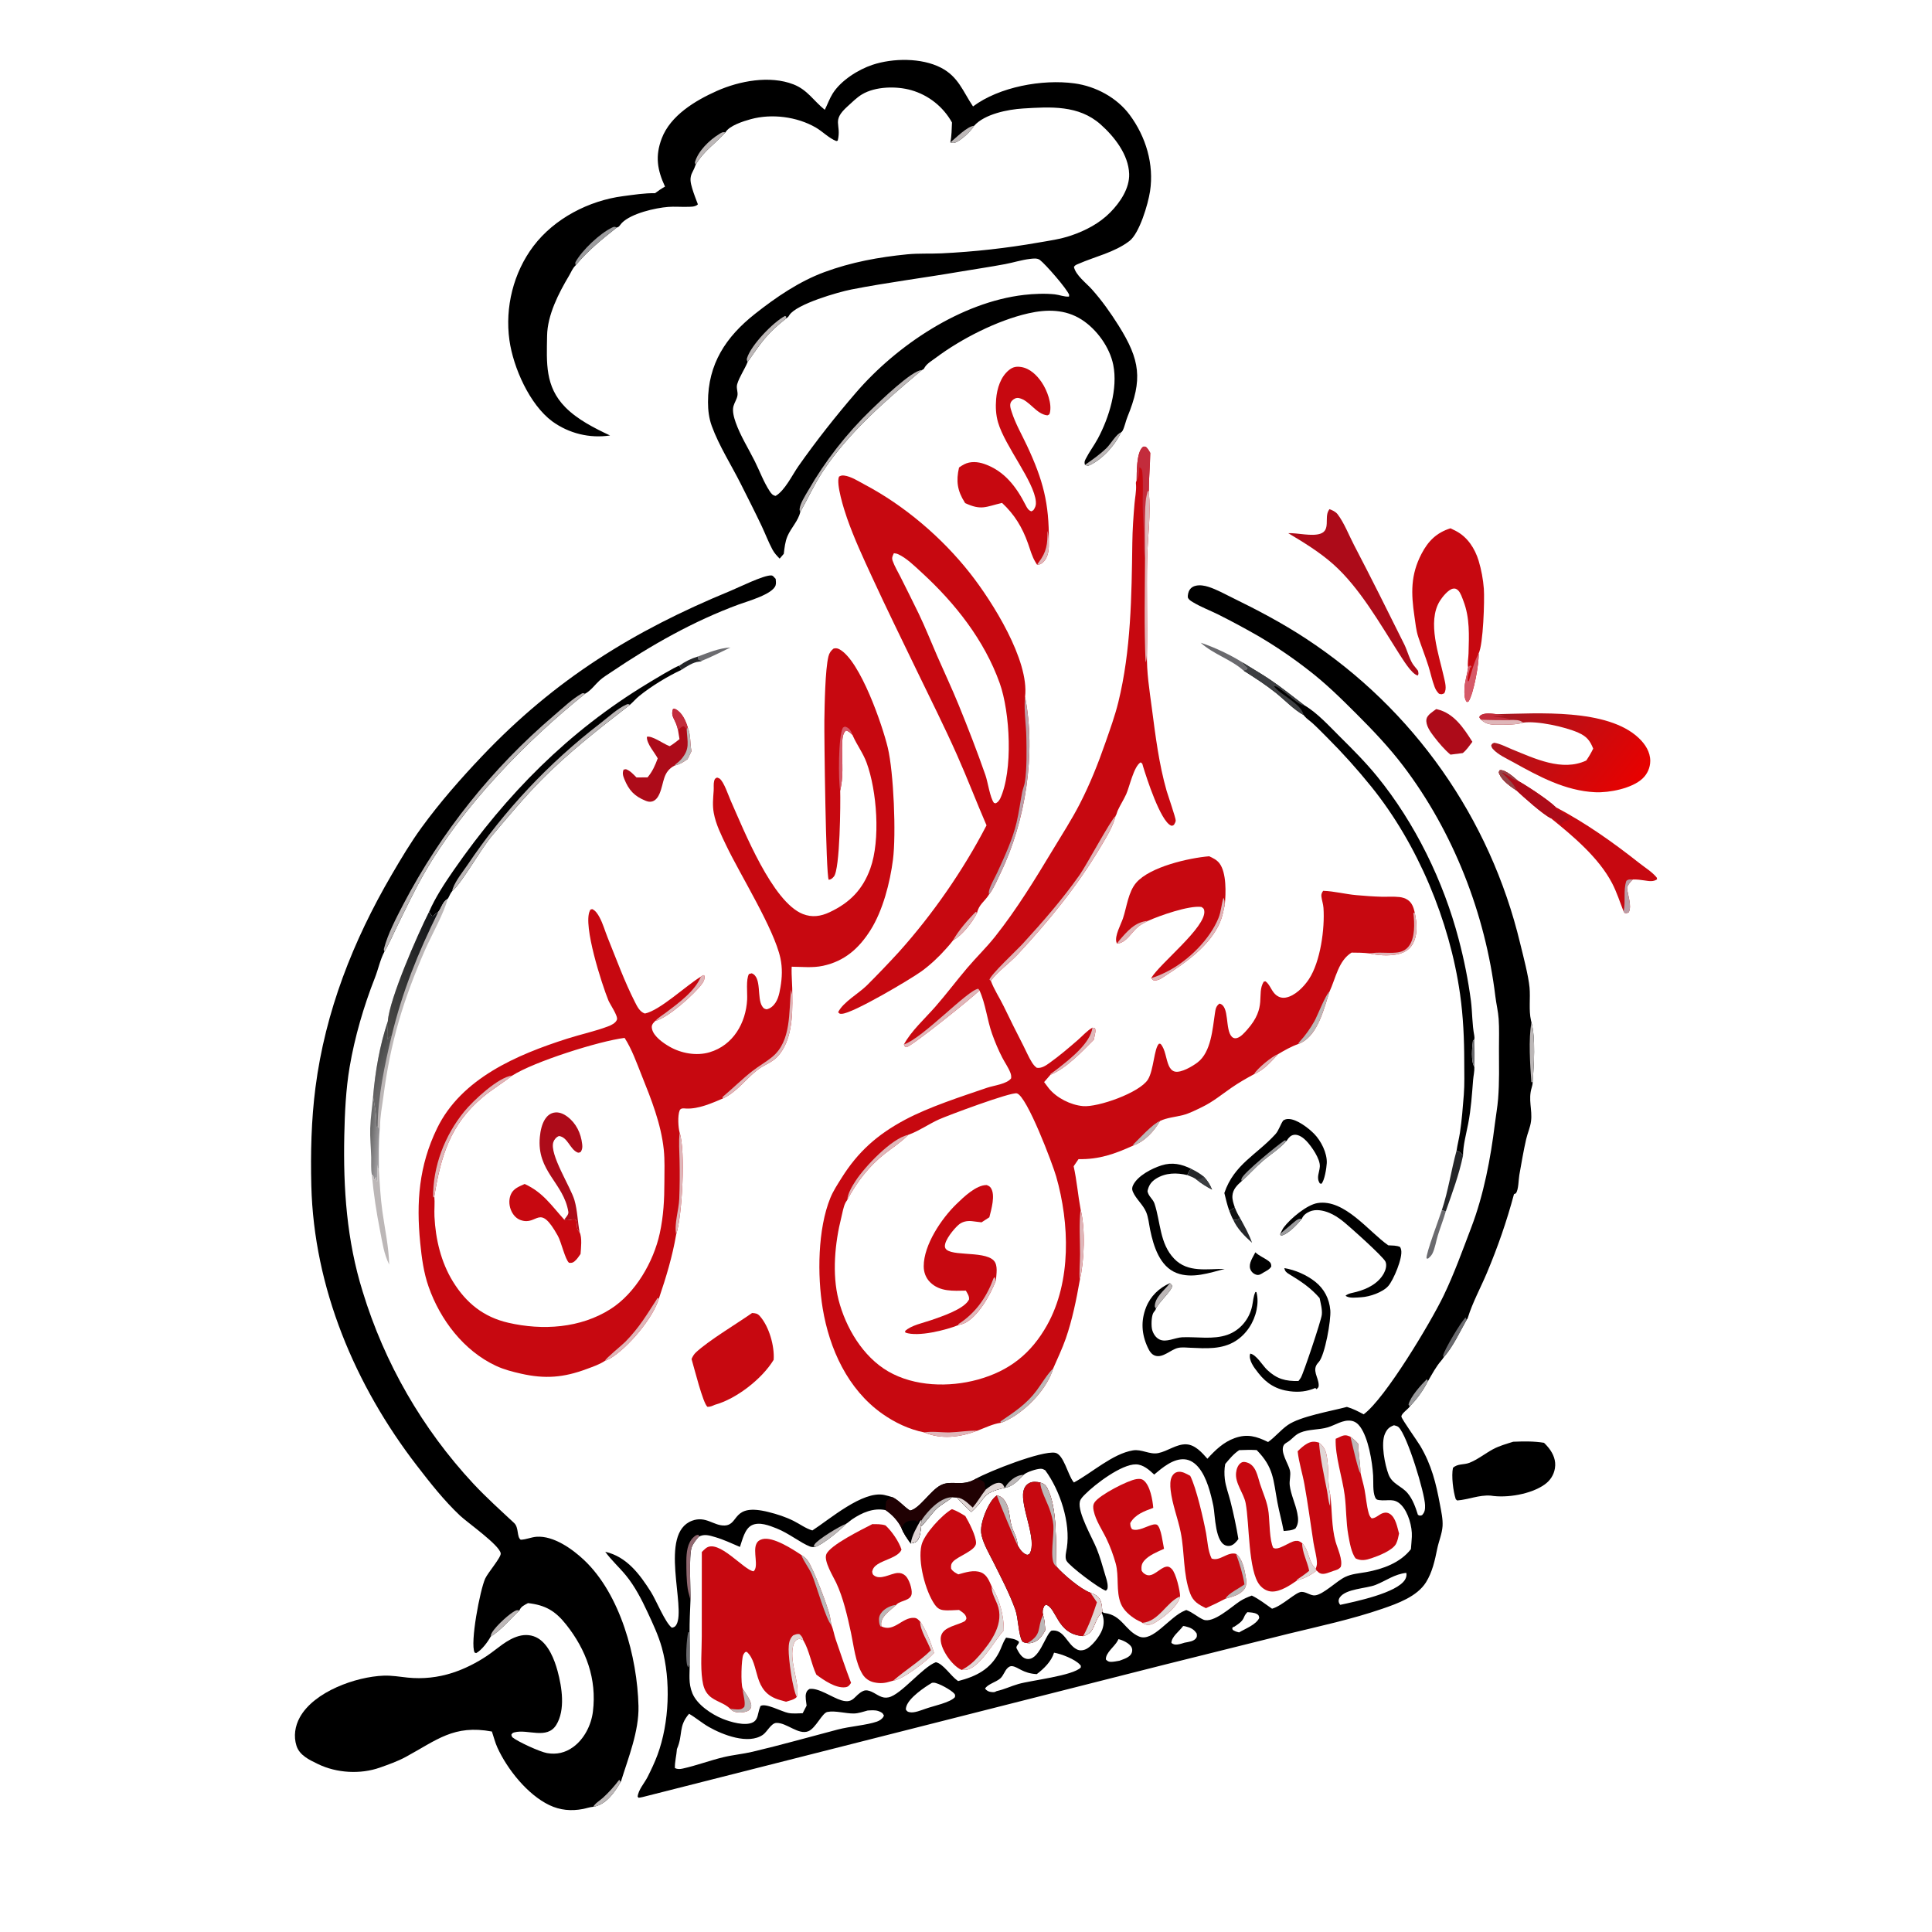 <?xml version="1.0" encoding="utf-8" ?><svg xmlns="http://www.w3.org/2000/svg" xmlns:xlink="http://www.w3.org/1999/xlink" width="1280" height="1280" viewBox="0 0 1280 1280"><path d="M903.447 937.031C917.671 926.662 947.83 876.202 956.364 858.539C963.388 844.001 969.016 828.28 974.772 813.18C982.995 791.608 987.571 767.565 990.376 744.726C991.059 739.164 992.081 733.628 992.533 728.04C993.426 717.003 993.115 705.746 993.102 694.681C993.095 688.208 993.35 681.575 992.906 675.119C992.558 670.058 991.314 665.082 990.703 660.047C984.08 605.532 962.948 551.211 929.611 507.366C920.34 495.172 909.708 483.985 898.893 473.168C888.578 462.851 878.185 452.594 866.565 443.719C856.244 435.698 845.424 428.339 834.171 421.687C825.205 416.524 816.09 411.623 806.839 406.99C801.394 404.324 795.473 402.075 790.305 398.947C788.846 398.064 787.68 397.423 786.955 395.815C786.861 394.191 787.266 392.165 788.165 390.766C789.12 389.28 790.565 388.432 792.262 388.061C795.014 387.459 797.925 387.942 800.573 388.779C805.958 390.481 811.262 393.472 816.334 395.947C832.983 404.072 849.636 412.856 865.134 423.036C936.482 469.813 987.278 542.066 1007.15 625.035C1009.11 633.044 1012.67 646.578 1013.36 654.225C1014.01 661.33 1012.73 669.159 1014.34 676.126C1014.43 676.537 1014.54 676.946 1014.64 677.356C1017.42 687.794 1016.26 705.818 1015.45 716.861C1015.42 718.252 1015.17 719.294 1014.78 720.604C1012.33 728.663 1015.31 735.078 1014.35 742.821C1013.84 746.909 1012.06 750.689 1011.14 754.681C1009.35 762.439 1008 770.571 1006.6 778.426C1006.04 781.584 1006.12 788.302 1004.29 790.609L1003.05 791.187C998.271 809.083 992.307 826.196 985.131 843.263C981.063 852.939 975.614 862.936 972.533 872.867C972.221 873.872 972.393 873.489 971.697 874.352C967.125 882.468 962.623 892.236 956.493 899.255C955.941 900.095 955.416 900.828 954.756 901.584C951.495 905.322 948.792 910.352 946.338 914.609C946.264 914.737 946.14 914.83 946.041 914.94C942.934 921.311 938.83 926.679 934.015 931.85C932.816 933.706 928.226 936.63 928.485 938.588C928.707 940.272 939.068 954.749 940.943 957.918C948.43 970.574 951.381 982.562 954.03 996.887C954.885 1001.51 956.022 1006.38 955.73 1011.11C955.424 1016.07 953.169 1021.28 952.179 1026.19C950.647 1033.79 948.93 1041.66 944.759 1048.31C938.841 1057.75 925.962 1062.37 915.746 1065.88C895.563 1072.82 874.482 1077.33 853.77 1082.37L770.56 1103.13L425.647 1190.62C424.793 1190.84 423.932 1190.94 423.06 1191.06L422.454 1190.35C422.908 1185.72 426.997 1181.34 429.054 1177.25C431.434 1172.52 433.79 1167.57 435.626 1162.6C443.468 1141.38 444.54 1113.33 438.49 1091.61C436.237 1083.53 432.55 1075.71 429.012 1068.11C425.123 1059.76 420.602 1050.96 414.742 1043.81C410.322 1038.41 405.084 1033.74 400.983 1028.09C415.227 1031.34 423.835 1042.95 431.314 1054.79C434.695 1060.15 440.838 1075.35 445.141 1078.4C446.666 1078.06 447.321 1077.79 448.137 1076.38C454.701 1065.02 436.208 1015.87 458.5 1007.53C467.649 1004.1 472.825 1010.98 480.125 1010.68C489.989 1010.28 484.612 995.629 509.078 1001.74C514.875 1003.18 520.473 1004.98 525.824 1007.66C529.957 1009.74 533.782 1012.65 538.218 1013.96C549.632 1006.62 571.488 987.558 585.699 990.419C587.612 990.804 589.519 991.413 591.39 991.966C595.924 994.267 598.726 998.115 602.921 1000.79C609.149 999.668 616.388 987.517 623.254 983.996C630.628 980.214 637.26 985.43 646.768 979.591C655.068 974.883 690.115 960.98 699.047 962.499C704.668 963.454 707.461 977.054 711.066 981.641C711.208 981.822 711.357 981.998 711.502 982.177C723.443 975.785 737.095 963.159 750.587 960.918C756.402 959.953 761.602 963.84 767.335 962.719C773.529 961.507 779.516 956.613 785.928 956.906C791.813 957.175 796.317 962.363 799.931 966.444C805.126 960.758 810.555 955.46 817.96 952.798C826.416 949.759 832.479 951.632 840.146 955.371C844.82 952.091 848.45 947.421 853.235 944.096C861.457 938.384 881.652 934.957 892.364 932.117C896.362 933.267 899.795 935.071 903.447 937.031ZM722.404 1055.22C725.206 1056.3 727.658 1057.33 728.979 1060.22C730.049 1062.56 730.167 1065.38 730.275 1067.91C731.357 1068.59 731.015 1068.56 732.042 1068.7C743.357 1070.19 745.318 1080.18 754.595 1084.2C763.878 1088.22 774.62 1071.16 785.103 1067.01L785.958 1066.68C790.227 1068.24 793.123 1071.16 797.101 1072.98C803.645 1075.98 816.113 1064.28 821.527 1060.81C824.031 1059.2 826.587 1058.14 829.356 1057.11C834.251 1059.46 838.316 1062.74 842.762 1065.81C849.806 1063.82 858.433 1054.74 862.297 1054.66C865.417 1054.59 868.343 1057.28 871.241 1056.98C876.785 1056.4 885.419 1047.56 891.164 1044.8C895.566 1042.69 900.388 1042.41 905.126 1041.56C916.156 1039.57 927.762 1035.4 934.766 1026.35C934.988 1023.6 935.241 1020.84 935.383 1018.09C935.717 1011.61 933.029 1001.96 928.447 997.176C923.608 992.127 919.564 994.653 913.743 993.857C912.097 993.632 911.654 993.364 911 991.856C909.397 988.161 909.985 981.644 909.731 977.55C909.159 968.312 906.602 952.75 901.123 945.235C899.6 943.147 897.684 941.646 895.075 941.276C889.68 940.51 884.66 944.173 879.676 945.658C873.767 947.418 866.98 946.776 861.321 949.207C857.977 950.643 856.373 953.134 853.522 955.082C852.598 955.713 851.152 956.385 850.566 957.377C847.904 961.888 853.586 969.72 854.607 974.179C855.349 977.422 854.095 980.805 854.485 984.077C855.211 990.16 858.253 996.287 859.467 1002.37C860.212 1006.1 860.487 1009.4 858.285 1012.64C855.968 1014.09 853.13 1014.05 850.464 1014.32C849.289 1007.94 847.492 1001.67 846.308 995.279C843.537 980.334 843.932 972.251 832.584 960.713C828.711 960.484 824.892 960.606 821.019 960.743C817.314 963.192 814.554 966.572 811.742 969.945C811.103 973.096 811.099 976.717 811.468 979.908C812.033 984.796 813.951 989.714 815.164 994.494C817.295 1002.9 819.055 1011.11 820.466 1019.66C819.736 1020.62 818.985 1021.56 818.101 1022.39C816.71 1023.69 815.166 1024.4 813.237 1024.18C804.87 1023.23 805.125 1003.63 803.89 997.731C802.192 989.619 799.547 978.86 794.193 972.347C791.785 969.418 788.655 967.125 784.776 966.823C777.244 966.239 770.083 972.391 764.671 976.93C761.382 973.839 757.412 970.279 752.624 970.185C743.05 969.996 725.502 983.333 718.9 990.02C717.577 991.36 715.832 993.001 715.414 994.922C713.843 1002.13 723.844 1019.14 726.64 1026.17C728.748 1031.47 730.342 1036.99 731.931 1042.47C732.723 1045.19 733.952 1048.43 733.868 1051.27C733.825 1052.74 733.683 1052.92 732.675 1053.87C728.414 1052.61 708.529 1037.62 706.58 1034.04C705.328 1031.73 706.438 1027.93 706.81 1025.48C709.342 1008.83 702.35 987.485 692.475 974.08C691.347 973.512 690.861 973.105 689.562 973.096C686.899 973.076 680.014 975.276 678.165 977.112C674.821 980.596 671.018 984.879 666.025 985.67L665.689 985.719C649.723 989.19 653.641 992.687 643.51 1001.7C640.182 998.619 637.018 995.493 633.968 992.136L630.828 991.906C630.654 992.062 630.482 992.219 630.307 992.372C627.253 995.047 623.604 996.657 620.664 999.447C616.828 1003.09 614.042 1007.62 610.263 1011.25C609.838 1014.35 609.663 1019.51 606.856 1021.46C605.923 1022.1 604.498 1022.36 603.394 1022.58C601.052 1019.3 598.802 1016.24 597.31 1012.47C595.065 1007.65 591.104 1003.48 586.761 1000.5C578.696 998.816 571.093 1002.17 564.469 1006.64C563.089 1007.58 561.973 1008.73 560.538 1009.59C557.231 1013.37 544.49 1023.8 539.91 1024.91C538.817 1024.99 537.712 1025.02 536.666 1024.62C530.616 1022.34 522.598 1015.79 514.492 1012.6C509.7 1010.71 503.099 1008.06 498.113 1010.5C493.366 1012.83 491.822 1020.32 490.233 1024.88C484.866 1022.58 479.419 1020.01 473.808 1018.37C470.033 1017.26 466.608 1016.13 462.963 1018.1C461.114 1020.33 459.14 1022.55 458.205 1025.34C456.322 1030.97 457.598 1052.84 457.455 1060.32C457.161 1067.39 456.811 1074.47 456.862 1081.55C456.954 1088.41 456.968 1095.26 456.904 1102.12C457.078 1109.27 455.87 1114.95 458.75 1121.91C461.862 1129.44 471.412 1135.76 478.729 1138.75C483.877 1140.84 493.751 1143.78 498.88 1141.06C501.246 1139.81 501.839 1137.5 502.37 1135.1C502.749 1133.4 503.147 1131.93 503.808 1130.31C507.185 1128.04 517.769 1134.01 522.262 1134.88C525.276 1135.46 528.732 1135.14 531.799 1135.06L534.395 1130.03C534.161 1127.78 533.394 1124.13 534.008 1122C534.491 1120.32 534.901 1119.99 536.224 1119.01C542.234 1117.95 551.383 1124.74 557.465 1126.51C565.796 1128.94 565.865 1123.13 571.83 1120.35C575.45 1118.66 579.664 1122.24 582.783 1123.7C584.783 1124.63 586.496 1125.02 588.711 1124.54C597.044 1122.74 611.2 1104.51 620 1101.27C624.746 1102.07 630.129 1110.55 634.258 1113.37C634.446 1113.5 634.636 1113.62 634.825 1113.75C646.747 1110.66 656.079 1106.03 661.946 1094.64C663.506 1091.6 664.279 1088.59 666.138 1085.64C666.275 1085.42 666.416 1085.21 666.555 1084.99C669.366 1085.45 672.954 1085.71 675.11 1087.72C674.987 1089.61 673.533 1089.63 673.373 1091.76C674.729 1094.39 676.58 1098.09 679.711 1098.93C688.362 1101.26 692.433 1083.03 696.64 1080.33C705.019 1079.14 706.944 1089.5 713.358 1092.71C715.18 1093.63 716.9 1093.58 718.784 1092.9C723.202 1091.3 728.705 1083.92 730.231 1079.71C731.635 1075.83 731.543 1072.2 729.886 1068.46C724.003 1074.37 725.972 1081.74 717.641 1083.97C700.025 1082.83 700.24 1065.16 692.907 1063.13L691.808 1064.09C690.743 1066.45 690.525 1067.51 691.053 1070.05C692.158 1073.27 692.223 1076.7 692.488 1080.07C690.509 1083.8 688.07 1087.24 683.755 1088.37C682.623 1088.67 681.887 1088.72 680.747 1088.59C679.618 1088.41 677.819 1088.3 677.192 1087.23C674.683 1082.92 674.721 1072.12 672.65 1066.37C668.801 1055.69 663.335 1045.31 658.28 1035.16C655.491 1029.55 651.825 1023.48 650.357 1017.36C649.78 1014.95 649.933 1012.36 650.403 1009.95C651.531 1004.17 655.537 994.096 660.412 990.78C663.024 991.366 664.527 992.482 665.959 994.777C669.059 999.748 668.598 1005.43 670.129 1010.85C671.362 1015.22 674.065 1018.79 674.079 1023.54C675.403 1026.08 677.248 1028.9 680.041 1029.98C680.943 1030.33 681.301 1029.87 682.097 1029.47C687.547 1020.57 675.886 998.221 678.044 988.044C678.553 985.644 679.706 983.758 681.9 982.577C684.122 981.381 686.99 981.659 689.314 982.259C691.464 982.947 692.718 983.761 693.793 985.817C700.842 999.297 699.269 1022.93 699.962 1037.93C704.507 1043.15 715.923 1052.86 722.404 1055.22ZM923.565 944.268C920.39 945.479 919.063 946.682 917.626 949.786C914.641 956.235 917.535 970.545 919.957 976.891C922.387 983.256 928.529 984.462 932.561 989.237C935.998 993.307 937.811 998.595 939.413 1003.61C940.712 1004.29 940.672 1004.24 942.103 1003.86C944.049 1001.87 944.202 999.949 944.138 997.257C943.944 989.109 932.437 951.251 926.665 945.576C925.897 944.82 924.558 944.548 923.565 944.268ZM686.88 1109.16C677.559 1108.61 674.862 1104.52 670.741 1103.89C669.489 1103.7 668.553 1104.2 667.667 1105C665.523 1106.95 664.926 1110.09 662.622 1112.08C659.855 1114.47 654.23 1115.83 652.626 1118.77C653.817 1120.23 655.046 1120.86 656.952 1121.03C658.497 1121.17 658.952 1121.18 660.272 1120.41C665.439 1119.27 669.854 1117.07 674.839 1115.65C683.295 1113.24 710.78 1110.23 716.031 1104.78C716.086 1103.41 716.326 1103.83 715.504 1102.9C712.327 1099.28 703.028 1095.7 698.33 1094.95C696.558 1100.76 691.602 1105.55 686.88 1109.16ZM931.703 1042.06C923.777 1042.95 918.513 1047.18 911.42 1050.02C905.22 1052.51 891.679 1052.48 887.639 1058.35C886.863 1059.47 886.637 1060.67 887.119 1061.95C887.274 1062.36 887.675 1062.89 887.935 1063.25C897.86 1061.11 925.396 1055.44 930.836 1046.6C931.66 1045.26 932.091 1043.59 931.703 1042.06ZM456.519 1135.42C449.23 1143.91 452.685 1149.16 448.483 1158.77C448.217 1162.98 446.988 1167.23 447.138 1171.41C448.869 1172.21 450.466 1172.13 452.285 1171.73C461.384 1169.73 470.207 1166.37 479.271 1164.19C485.628 1162.66 492.217 1162.09 498.595 1160.58C517.516 1156.11 536.281 1150.77 555.095 1145.84C563.031 1143.76 574.281 1142.96 580.98 1140.61C582.716 1139.99 584.444 1138.92 585.337 1137.27C585.455 1137.05 585.528 1136.81 585.624 1136.58C584.835 1134.83 583.846 1134.31 582.054 1133.67C579.74 1132.84 577.208 1133.13 574.8 1133.27C571.967 1134.04 568.747 1135.17 565.806 1135.23C560.278 1135.35 553.479 1133.17 548.169 1134.21C544.658 1134.89 540.537 1144.91 535.567 1146.97C528.995 1149.71 521.063 1141.13 514.284 1141.49C510.856 1141.68 508.265 1147.39 505.428 1149.35C495.755 1156.03 478.825 1149.38 469.738 1144.22C465.103 1141.59 461.07 1138.07 456.519 1135.42ZM820.932 1081.52C825.102 1079 832.168 1076.43 834.265 1071.96C834.086 1070.61 834.017 1070.04 832.679 1069.3C830.918 1068.32 828.379 1068.26 826.418 1068.1C825.335 1069.26 824.771 1070 824.184 1071.47C822.943 1074.6 820.018 1076.21 817.345 1078.01L817.474 1077.55L816.366 1078.6C816.765 1080.01 816.371 1079.64 817.546 1080.31C818.74 1080.98 819.62 1081.21 820.932 1081.52ZM783.845 1077.27L783.487 1077.76C781.154 1080.86 776.11 1084.48 776.081 1088.5C777.393 1089.44 778.303 1089.72 779.952 1089.54C781.554 1089.37 783.291 1088.81 784.831 1088.32C787.42 1087.78 791.048 1087.54 792.57 1085.11C793.173 1084.15 792.922 1083.43 792.881 1082.34C791.094 1079.39 788.692 1078.3 785.367 1077.51C784.593 1077.33 784.525 1077.34 783.845 1077.27ZM741.005 1085.98C740.826 1086.34 740.652 1086.71 740.466 1087.06C738.508 1090.82 732.349 1095.08 732.686 1099.46C733.804 1100.58 734.459 1101.02 736.1 1101.02C737.905 1101.03 739.944 1100.54 741.73 1100.26C744.486 1099.14 748.597 1098.12 749.783 1095.1C750.293 1093.8 750.266 1092.24 749.516 1091.04C748.01 1088.62 743.669 1086.53 741.005 1085.98ZM617.458 1114.9C612.485 1117.84 602.347 1124.7 600.497 1130.5C600.18 1131.5 600.213 1131.65 600.14 1132.58C600.964 1133.84 601.179 1134.07 602.765 1134.39C605.795 1135.01 610.402 1133.02 613.283 1132.06C618.052 1130.31 629.68 1128 632.678 1124.38C632.753 1123.37 633.008 1123.04 632.332 1122.18C630.447 1119.8 621.61 1114.86 618.57 1114.82C618.199 1114.82 617.829 1114.88 617.458 1114.9Z"/><path fill="#C70810" d="M464.971 1028.25C465.83 1027.39 466.698 1026.49 467.654 1025.74C475.95 1019.21 493.002 1040.48 499.269 1041.02C502.873 1037.95 498.706 1027.9 501.122 1022.83C501.969 1021.05 503.271 1020.19 505.142 1019.71C512.16 1017.9 525.245 1026.43 530.827 1030.17C532.871 1031.4 534.314 1032.61 535.598 1034.65C539.247 1040.43 547.729 1062.56 549.528 1069.61C550.109 1071.89 550.439 1074.27 550.794 1076.6C552.173 1079.7 552.582 1082.98 553.682 1086.18C556.977 1095.75 560.24 1105.5 563.849 1114.95C562.734 1116.54 562.151 1117.57 560.05 1117.85C553.694 1118.67 545.666 1113.09 540.818 1109.48C537.444 1102.18 536.204 1093.49 532.184 1086.66C530.596 1086.03 529.817 1085.43 528.144 1086.24C526.382 1087.1 525.646 1089.36 525.303 1091.14C523.149 1102.31 530.272 1115.91 527.881 1124.27C526.42 1126.08 522.961 1126.72 520.777 1127.43L516.841 1126.33C497.891 1121.15 503.879 1102.46 494.748 1094.38L493.687 1094.55C493.23 1095.11 492.768 1095.63 492.46 1096.31C491.146 1099.21 490.718 1115.63 492.025 1118.72C493.817 1121.79 498.423 1127.55 497.63 1131C497.366 1132.15 496.443 1133.06 495.387 1133.56C492.97 1134.7 488.654 1134.94 486.176 1133.88C485.245 1133.49 484.467 1132.76 483.711 1132.11C480.13 1128.3 473.703 1127.23 469.777 1123.35C466.837 1120.44 465.87 1116.97 465.299 1112.96C463.995 1103.81 464.931 1093.55 464.936 1084.26L464.971 1028.25Z"/><path fill="#E0D6D5" d="M527.881 1124.27C525.096 1119.19 522.417 1099.04 522.485 1092.72C522.522 1089.24 522.822 1086.04 525.412 1083.52C526.899 1082.95 528.19 1082.22 529.792 1082.73C531.136 1084.1 531.734 1084.72 532.184 1086.66C530.596 1086.03 529.817 1085.43 528.144 1086.24C526.382 1087.1 525.646 1089.36 525.303 1091.14C523.149 1102.31 530.272 1115.91 527.881 1124.27Z"/><path fill="#BCB7B7" d="M530.827 1030.17C532.871 1031.4 534.314 1032.61 535.598 1034.65C539.247 1040.43 547.729 1062.56 549.528 1069.61C550.109 1071.89 550.439 1074.27 550.794 1076.6C547.253 1073.19 540.683 1049.61 537.962 1043.32C535.986 1038.76 532.677 1034.81 530.827 1030.17Z"/><path fill="#BCB7B7" d="M492.025 1118.72C493.817 1121.79 498.423 1127.55 497.63 1131C497.366 1132.15 496.443 1133.06 495.387 1133.56C492.97 1134.7 488.654 1134.94 486.176 1133.88C485.245 1133.49 484.467 1132.76 483.711 1132.11C485.597 1132.29 487.718 1132.64 489.606 1132.53C491.292 1132.44 491.97 1131.94 493.139 1130.8C494.03 1127.43 492.258 1122.8 492.05 1119.25C492.04 1119.08 492.034 1118.9 492.025 1118.72Z"/><path fill="#C70810" d="M577.919 1009.78C580.887 1009.82 583.826 1009.66 586.667 1010.62C590.776 1014.39 595.602 1021.33 597.263 1026.65C595.374 1031.55 585.845 1033.42 581.528 1036.3C579.503 1037.65 578.333 1038.86 577.829 1041.33C578.048 1042.24 578.001 1042.9 578.745 1043.54C583.041 1047.27 589.868 1042.48 594.652 1042.14C596.67 1042 598.31 1042.58 599.834 1043.93C602.246 1046.07 604.37 1052.62 604.02 1055.82C603.498 1060.59 596.908 1060.2 594.122 1062.88C593.985 1063.01 593.878 1063.17 593.756 1063.32C590.341 1066.6 583.942 1070.5 583.783 1075.71C583.763 1076.37 583.814 1076.79 583.862 1077.48C592.347 1081.69 597.708 1071.35 605.647 1071.87C607.583 1071.99 608.28 1073.02 609.568 1074.25C613.799 1080.21 616.619 1088.15 618.841 1095.11C614.431 1100.12 598.04 1112.85 591.792 1113.48C591.308 1113.61 590.821 1113.74 590.342 1113.89C586.392 1115.16 583.192 1115.5 579.064 1114.59C575.919 1113.92 573.18 1112.01 571.478 1109.28C566.66 1101.39 565.725 1090.7 563.807 1081.78C561.489 1070.99 558.658 1058.45 553.953 1048.52C552.048 1044.5 545.724 1034.35 547.416 1029.86C549.737 1023.71 571.472 1013.14 577.919 1009.78Z"/><path fill="#E0D6D5" d="M616.741 1093.35C614.642 1087.41 609.718 1080.57 609.568 1074.25C613.799 1080.21 616.619 1088.15 618.841 1095.11C614.431 1100.12 598.04 1112.85 591.792 1113.48C599.804 1106.49 609.237 1100.76 616.741 1093.35Z"/><path fill="#BCB7B7" d="M583.862 1077.48L583.491 1077.68C582.585 1076.31 582.538 1075.37 582.397 1073.75C582.189 1071.36 582.871 1069.68 584.403 1067.9C586.504 1065.46 590.571 1063.47 593.756 1063.32C590.341 1066.6 583.942 1070.5 583.783 1075.71C583.763 1076.37 583.814 1076.79 583.862 1077.48Z"/><path fill="#C70810" d="M630.669 999.852C633.94 1000.99 636.63 1002.63 639.555 1004.44C641.997 1008.59 646.695 1017.62 646.652 1022.3C646.606 1027.29 634.72 1030.95 631.431 1034.59C630.035 1036.13 629.951 1037.3 630.142 1039.29C631.314 1041.25 632.944 1041.98 634.899 1043.06C639.649 1041.76 645.231 1039.85 650.026 1041.79C653.967 1043.38 655.414 1047.55 657.04 1051.13C662.167 1059.58 665.119 1070.29 665.049 1080.14C658.868 1086.78 648.735 1105.93 639.411 1106.38C638.642 1106.41 637.876 1106.4 637.107 1106.38C633.345 1104.8 629.458 1100.34 627.275 1096.94C625.006 1093.41 622.405 1088.24 623.474 1083.9C625.024 1077.61 634.608 1076.88 639.375 1073.94C639.876 1073.12 640.419 1072.73 640.211 1071.72C639.707 1069.28 637.303 1067.93 635.393 1066.63C631.973 1066.71 628.159 1067.17 624.777 1066.72C622.333 1066.4 620.69 1065.08 619.31 1063.1C613.109 1054.23 607.944 1034.63 610.501 1023.72C612.211 1016.43 624.088 1003.59 630.669 999.852Z"/><path fill="#E0D6D5" d="M637.107 1106.38C641.938 1103.88 645.379 1100.79 648.911 1096.71C656.875 1087.49 665.682 1075.41 660.685 1062.72C659.476 1059.65 657.098 1055.42 657.025 1052.15C657.018 1051.81 657.035 1051.47 657.04 1051.13C662.167 1059.58 665.119 1070.29 665.049 1080.14C658.868 1086.78 648.735 1105.93 639.411 1106.38C638.642 1106.41 637.876 1106.4 637.107 1106.38Z"/><path fill="#C70810" d="M756.797 1075.18C755.966 1074.55 756.367 1074.78 755.448 1074.35C754.496 1073.91 753.53 1073.47 752.629 1072.93C748.659 1070.52 744.41 1066.89 742.614 1062.51C739.206 1054.19 741.556 1044.31 739.146 1035.71C737.625 1030.27 735.523 1024.58 733.074 1019.49C730.196 1013.5 725.95 1007.43 724.577 1000.89C724.155 998.881 724.026 997.051 725.231 995.28C728.552 990.396 747.136 980.811 752.908 979.954C754.679 979.691 756.286 979.647 757.75 980.823C761.991 984.233 763.652 993.796 764.062 998.995C758.197 1001.19 752.068 1003.27 748.815 1009.09C748.927 1011.03 748.929 1011.49 749.963 1013.11C754.039 1014.92 759.957 1010.9 764.105 1010.05C764.849 1009.9 766.101 1009.81 766.716 1010.31C769.338 1012.46 770.437 1022.7 771.198 1026.14C766.885 1028.07 761.089 1030.4 758.014 1034.05C756.276 1036.11 756.096 1037.92 756.324 1040.52C757.053 1041.8 757.795 1042.5 759.091 1043.17C763.729 1045.59 768.355 1038.65 772.705 1037.98C774.298 1037.73 775.234 1038.39 776.31 1039.46C779.131 1042.29 781.808 1053.8 781.847 1057.68C780.598 1063.8 772.281 1070.38 767.169 1073.78C765.006 1075.23 762.146 1077.08 759.405 1076.38C758.53 1076.16 757.598 1075.6 756.797 1075.18Z"/><path fill="#E0D6D5" d="M756.797 1075.18C767.834 1074.32 773.117 1061 781.847 1057.68C780.598 1063.8 772.281 1070.38 767.169 1073.78C765.006 1075.23 762.146 1077.08 759.405 1076.38C758.53 1076.16 757.598 1075.6 756.797 1075.18Z"/><path fill="#C70810" d="M798.978 1065.45C794.112 1063.1 790.515 1061.07 788.542 1055.77C783.717 1042.84 784.946 1028.51 782.239 1015.14C780.359 1005.86 776.607 996.568 775.564 987.16C775.259 984.407 775.098 980.537 776.537 978.03C777.344 976.622 778.407 975.596 780.036 975.227C783.109 974.532 785.929 976.41 788.537 977.769C792.545 985.543 797.36 1006.66 799.051 1015.72C800.133 1021.52 800.14 1027.14 802.731 1032.57C808.143 1034.68 813.136 1027.89 818.903 1029.47C822.878 1032.25 824.439 1039.4 825.229 1044.03C825.678 1046.66 826.185 1050.14 824.61 1052.5C821.824 1056.67 816.536 1057.83 812.001 1059.13C807.724 1061.37 803.381 1063.47 798.978 1065.45Z"/><path fill="#BCB7B7" d="M818.903 1029.47C822.878 1032.25 824.439 1039.4 825.229 1044.03C825.678 1046.66 826.185 1050.14 824.61 1052.5C821.824 1056.67 816.536 1057.83 812.001 1059.13C813.284 1055.9 821.433 1052.08 824.491 1049.71C823.344 1042.66 821.331 1036.18 818.903 1029.47Z"/><path fill="#C70810" d="M859.415 1047.03C854.941 1050.14 848.419 1054.56 842.764 1054.44C839.55 1054.37 836.732 1052.68 834.691 1050.27C826.835 1040.98 827.862 1009.12 825.264 995.816C823.972 989.202 818.181 982.736 818.925 975.778C819.181 973.38 820.063 970.656 822.098 969.208C823.298 968.354 824.479 968.473 825.85 968.844C832.135 970.545 833.116 977.904 834.771 983.019C836.957 989.773 839.695 995.113 840.503 1002.36C841.153 1008.18 841.094 1020.86 843.568 1025.47C846.922 1027.61 854.169 1021.41 858.2 1020.91C860.201 1020.66 861.225 1021.18 862.736 1022.42C867.603 1027.59 866.685 1034.75 871.722 1039.36L872.29 1040.51C868.123 1043.77 864.533 1045.63 859.415 1047.03Z"/><path fill="#E0D6D5" d="M862.736 1022.42C867.603 1027.59 866.685 1034.75 871.722 1039.36L872.29 1040.51C868.123 1043.77 864.533 1045.63 859.415 1047.03L859.206 1046.6C862.061 1044.74 864.757 1042.89 867.361 1040.68C866.247 1034.85 862.591 1028.23 862.736 1022.42Z"/><path fill="#C70810" d="M884.918 953.241C886.135 952.687 887.336 952.091 888.576 951.587C891.087 950.566 892.216 950.815 894.671 951.847C896.688 953.303 898.293 954.748 899.916 956.635C899.946 963.035 901.247 969.228 901.335 975.551C902.111 979.386 903.329 983.098 904.06 986.945C905.018 991.989 905.383 997.415 906.75 1002.34C907.158 1003.81 907.637 1004.91 908.78 1005.96C911.82 1005.84 913.682 1003.13 916.558 1002.37C918.175 1001.95 919.417 1002.1 920.831 1002.99C924.71 1005.44 925.749 1011.93 926.908 1015.99C926.484 1018.2 926.008 1020.56 925.026 1022.61C922.869 1027.11 913.372 1030.78 908.777 1032.33C905.033 1033.6 901.822 1034.28 898.168 1032.51C895.279 1028.92 894.098 1021.48 893.284 1016.99C891.711 1008.32 892.034 999.336 890.89 990.585C889.346 978.767 884.471 964.671 884.918 953.241Z"/><path fill="#BCB7B7" d="M894.671 951.847C896.688 953.303 898.293 954.748 899.916 956.635C899.946 963.035 901.247 969.228 901.335 975.551L901.139 975.726C899.752 974.145 895.606 955.317 894.671 951.847Z"/><path fill="#C70810" d="M859.728 961.517C861.528 959.704 863.691 957.733 865.924 956.477C868.728 954.899 870.867 954.834 873.877 955.791C878.212 959.167 878.823 962.59 879.465 967.936C880.377 975.534 879.49 983.145 881.391 990.645C882.532 1000.52 882.169 1011.65 884.802 1021.22C886.09 1025.89 889.792 1033.45 888.282 1038.13C886.818 1039.88 885.514 1040.1 883.451 1040.76C881.038 1041.53 877.51 1043.36 875.021 1042.52C873.881 1042.14 873.094 1041.35 872.29 1040.51L871.722 1039.36C872.14 1038.13 872.52 1036.95 872.505 1035.63C872.458 1031.46 870.852 1026.21 870.2 1021.97C868.238 1009.21 866.515 996.189 864.231 983.502C862.901 976.112 860.561 969.013 859.728 961.517Z"/><path fill="#E0D6D5" d="M873.877 955.791C878.212 959.167 878.823 962.59 879.465 967.936C880.377 975.534 879.49 983.145 881.391 990.645L881.179 997.675C879.967 994.586 879.806 990.902 879.18 987.622C877.139 976.916 874.754 966.726 873.877 955.791Z"/><path fill="#C70810" d="M674.079 1023.54C675.403 1026.08 677.248 1028.9 680.041 1029.98C680.943 1030.33 681.301 1029.87 682.097 1029.47C687.547 1020.57 675.886 998.221 678.044 988.044C678.553 985.644 679.706 983.758 681.9 982.577C684.122 981.381 686.99 981.659 689.314 982.259C691.464 982.947 692.718 983.761 693.793 985.817C700.842 999.297 699.269 1022.93 699.962 1037.93C704.507 1043.15 715.923 1052.86 722.404 1055.22C725.206 1056.3 727.658 1057.33 728.979 1060.22C730.049 1062.56 730.167 1065.38 730.275 1067.91L729.886 1068.46C724.003 1074.37 725.972 1081.74 717.641 1083.97C700.025 1082.83 700.24 1065.16 692.907 1063.13L691.808 1064.09C690.743 1066.45 690.525 1067.51 691.053 1070.05C692.158 1073.27 692.223 1076.7 692.488 1080.07C690.509 1083.8 688.07 1087.24 683.755 1088.37C682.623 1088.67 681.887 1088.72 680.747 1088.59C679.618 1088.41 677.819 1088.3 677.192 1087.23C674.683 1082.92 674.721 1072.12 672.65 1066.37C668.801 1055.69 663.335 1045.31 658.28 1035.16C655.491 1029.55 651.825 1023.48 650.357 1017.36C649.78 1014.95 649.933 1012.36 650.403 1009.95C651.531 1004.17 655.537 994.096 660.412 990.78C663.024 991.366 664.527 992.482 665.959 994.777C669.059 999.748 668.598 1005.43 670.129 1010.85C671.362 1015.22 674.065 1018.79 674.079 1023.54Z"/><path fill="#BCB7B7" d="M689.314 982.259C691.464 982.947 692.718 983.761 693.793 985.817C700.842 999.297 699.269 1022.93 699.962 1037.93C699.407 1037.54 698.925 1036.96 698.534 1036.42C695.509 1032.23 698.372 1016.66 697.913 1010.66C697.614 1006.75 696.515 1003.16 695.228 999.48C693.851 995.543 688.85 986.029 689.314 982.259Z"/><path fill="#E0D6D5" d="M722.404 1055.22C725.206 1056.3 727.658 1057.33 728.979 1060.22C730.049 1062.56 730.167 1065.38 730.275 1067.91L729.886 1068.46C724.003 1074.37 725.972 1081.74 717.641 1083.97C717.679 1083.88 717.71 1083.79 717.755 1083.71C721.653 1076.57 724.214 1069.27 726.738 1061.57C725.351 1059.42 723.85 1057.33 722.404 1055.22Z"/><path fill="#BCB7B7" d="M660.412 990.78C663.024 991.366 664.527 992.482 665.959 994.777C669.059 999.748 668.598 1005.43 670.129 1010.85C671.362 1015.22 674.065 1018.79 674.079 1023.54C673.253 1022.41 661.233 993.375 660.412 990.78Z"/><path fill="#BCB7B7" d="M691.053 1070.05C692.158 1073.27 692.223 1076.7 692.488 1080.07C690.509 1083.8 688.07 1087.24 683.755 1088.37C682.623 1088.67 681.887 1088.72 680.747 1088.59C690.567 1082.74 687.032 1078.94 690.674 1070.84C690.794 1070.58 690.927 1070.32 691.053 1070.05Z"/><path fill="#200103" d="M591.39 991.966C595.924 994.267 598.726 998.115 602.921 1000.79C609.149 999.668 616.388 987.517 623.254 983.996C630.628 980.214 637.26 985.43 646.768 979.591C649.088 980.392 650.989 980.561 652.378 982.681C652.394 982.975 652.406 983.269 652.427 983.563C652.51 984.758 652.593 985.718 653.165 986.775C655.572 985.036 659.3 981.908 662.535 982.489C664.489 982.84 664.816 984.187 665.689 985.719C649.723 989.19 653.641 992.687 643.51 1001.7C640.182 998.619 637.018 995.493 633.968 992.136L630.828 991.906C630.654 992.062 630.482 992.219 630.307 992.372C627.253 995.047 623.604 996.657 620.664 999.447C616.828 1003.09 614.042 1007.62 610.263 1011.25C609.838 1014.35 609.663 1019.51 606.856 1021.46C605.923 1022.1 604.498 1022.36 603.394 1022.58C601.052 1019.3 598.802 1016.24 597.31 1012.47C595.065 1007.65 591.104 1003.48 586.761 1000.5C586.611 998.634 586.874 996.694 587.008 994.827C588.379 992.977 589.298 992.83 591.39 991.966Z"/><path d="M597.31 1012.47C597.359 1012.4 597.416 1012.34 597.457 1012.26C598.109 1011.1 598.561 1009.68 599.697 1008.87C601.872 1007.32 604.355 1007.22 606.903 1007.39L607.676 1008.6C608.243 1007.68 608.47 1007.38 609.256 1006.72L609.875 1007.33L610.523 1007.31C610.716 1009.03 609.441 1009.99 610.263 1011.25C609.838 1014.35 609.663 1019.51 606.856 1021.46C605.923 1022.1 604.498 1022.36 603.394 1022.58C601.052 1019.3 598.802 1016.24 597.31 1012.47Z"/><path fill="#E0D6D5" d="M609.875 1007.33L610.523 1007.31C610.716 1009.03 609.441 1009.99 610.263 1011.25C609.838 1014.35 609.663 1019.51 606.856 1021.46C605.923 1022.1 604.498 1022.36 603.394 1022.58C604.224 1017.03 607.227 1012.18 609.875 1007.33Z"/><path fill="#E0D6D5" d="M653.165 986.775C655.572 985.036 659.3 981.908 662.535 982.489C664.489 982.84 664.816 984.187 665.689 985.719C649.723 989.19 653.641 992.687 643.51 1001.7C640.182 998.619 637.018 995.493 633.968 992.136C638.313 992.592 641.27 996.02 644.411 998.777C647.675 995.086 650.071 990.647 653.165 986.775Z"/><path fill="#BCB7B7" d="M610.523 1007.31C611.926 1005.01 613.549 1003.04 615.366 1001.06C619.355 996.714 624.696 992.161 630.828 991.906C630.654 992.062 630.482 992.219 630.307 992.372C627.253 995.047 623.604 996.657 620.664 999.447C616.828 1003.09 614.042 1007.62 610.263 1011.25C609.441 1009.99 610.716 1009.03 610.523 1007.31Z"/><path fill="#90676F" d="M457.455 1060.32C457.013 1057.73 456.033 1055.3 455.646 1052.7C454.747 1046.66 454.719 1040.18 454.732 1034.06C454.743 1028.79 455.378 1022.09 459.588 1018.34C460.763 1017.3 461.472 1016.73 463.089 1016.9L462.963 1018.1C461.114 1020.33 459.14 1022.55 458.205 1025.34C456.322 1030.97 457.598 1052.84 457.455 1060.32Z"/><path fill="#BCB7B7" d="M1014.64 677.356C1017.42 687.794 1016.26 705.818 1015.45 716.861L1014.57 716.979C1013.76 705.427 1012.52 688.595 1014.64 677.356Z"/><path fill="#6A6A6E" d="M956.493 899.255L956.041 898.216C956.632 894.609 968.115 875.442 971.008 872.877L971.697 874.352C967.125 882.468 962.623 892.236 956.493 899.255Z"/><path fill="#BCB7B7" d="M539.91 1024.91L539.134 1024.27C539.31 1023.92 539.448 1023.54 539.663 1023.2C541.744 1019.95 556.558 1010.9 560.538 1009.59C557.231 1013.37 544.49 1023.8 539.91 1024.91Z"/><path fill="#9B9B9D" d="M934.015 931.85L933.163 930.524C934.5 925.276 941.484 917.498 945.353 913.706L946.041 914.94C942.934 921.311 938.83 926.679 934.015 931.85Z"/><path fill="#6A6A6E" d="M456.904 1102.12L456.046 1104.64C455.933 1104.51 455.801 1104.39 455.708 1104.24C453.784 1101.16 454.895 1085.19 456.016 1081.3L456.862 1081.55C456.954 1088.41 456.968 1095.26 456.904 1102.12Z"/><path fill="#BCB7B7" d="M666.025 985.67C666.458 984.047 667.824 982.668 668.999 981.516C671.467 979.095 674.66 977.164 678.165 977.112C674.821 980.596 671.018 984.879 666.025 985.67Z"/><path fill="#C70810" d="M753.052 318.379C753.121 313.31 752.881 299.668 757.114 296.174C757.821 295.59 758.373 295.942 759.2 296.074C760.501 297.264 761.216 298.528 762.068 300.04C761.97 308.466 761.117 316.79 761.113 325.262C762.595 341.922 760.388 354.254 760.041 370.248C759.586 391.189 760.253 412.165 759.901 433.113C759.603 445.473 761.517 456.841 763.112 469.044C765.521 487.463 767.818 506.134 772.933 524.019C773.724 526.782 779.041 542.021 778.942 543.678C778.884 544.665 778.226 545.669 777.76 546.51C776.956 546.897 776.674 547.322 775.771 546.931C768.805 543.916 759.634 515.409 757.289 507.697C756.804 506.103 757.119 505.971 755.681 505.077C751.11 507.83 748.376 521.199 746.175 526.089C744.494 529.821 742.229 533.255 740.548 536.949C740.008 538.135 739.805 539.571 739.081 540.629C737.437 547.565 732.861 554.821 729.232 560.937C713.701 587.111 695.188 609.787 674.493 632.046C668.832 638.134 661.443 643.207 656.448 649.747C658.575 655.591 662.245 661.026 664.965 666.632C669.224 675.413 673.486 684.064 677.973 692.735C679.865 696.394 681.5 700.439 683.712 703.901C684.637 705.35 685.496 706.431 686.894 707.431C690.059 707.957 692.968 705.918 695.437 704.146C701.931 699.482 708.171 694.184 714.201 688.936C717.304 686.235 720.162 682.885 723.746 680.862L725.378 681.144C726.106 682.824 725.655 684.001 725.315 685.701L724.726 688.764C716.684 696.88 706.481 707.757 695.891 712.124L691.752 716.909C692.759 718.32 693.804 719.703 694.886 721.058C700.08 727.447 709.327 732.097 717.51 732.826C727.379 733.706 754.941 723.989 760.481 715.283C764.435 709.07 764.569 694.267 767.937 691.438L768.923 691.615C772.167 695.22 772.387 701.722 774.412 706.15C775.195 707.864 776.434 709.484 778.363 709.945C782.544 710.944 790.177 706.36 793.444 703.864C802.405 697.018 803.356 681.621 804.915 671.367C805.343 668.556 805.554 666.665 807.917 664.915C814.827 666.367 811.42 682.165 816.151 686.909C817.079 687.839 818.238 688.081 819.489 687.736C822.085 687.021 824.472 684.231 826.219 682.271C839.805 667.035 832.163 658.876 837.252 650.373L838.444 650.146C841.628 652.506 842.422 657.079 845.839 659.548C847.567 660.796 849.644 661.296 851.747 660.942C857.897 659.907 863.843 653.795 867.184 648.733C874.842 637.13 877.789 615.218 876.84 601.509C876.662 598.937 875.773 596.511 875.463 593.984C875.274 592.445 875.741 591.425 876.639 590.195C884.063 590.424 891.344 592.435 898.758 593.065C904.162 593.523 909.617 593.964 915.037 594.108C919.042 594.214 923.281 593.871 927.246 594.32C929.058 594.526 931.036 595.127 932.564 596.14C935.506 598.09 936.512 601.177 937.267 604.448C938.731 611.318 939.553 619.735 935.631 625.973C933.331 629.63 929.576 631.533 925.427 632.333C919.963 633.385 912.758 633.022 907.364 631.67C903.37 631.188 899.463 631.127 895.444 631.126C886.692 636.518 884.986 648.099 880.809 657.031C877.276 667.794 873.381 684.933 862.324 690.716C861.613 691.091 860.878 691.418 860.125 691.698C855.486 693.322 850.972 695.898 846.754 698.407C842.024 703.478 837.325 708.923 830.799 711.704C825.755 714.425 820.699 717.327 815.977 720.587C809.38 725.141 803.658 729.955 796.377 733.468C792.371 735.4 788.085 737.642 783.766 738.766C778.773 740.066 773.23 740.432 768.557 742.665C764.41 749.645 758.598 756.118 750.771 758.97C738.514 764.554 728.185 768.224 714.546 767.957L711.322 772.68C713.427 782.189 714.169 791.692 715.922 801.216C719.176 814.288 718.429 835.12 715.354 848.32C713.168 860.932 710.34 874.629 706.131 886.745C703.762 893.566 700.654 899.955 697.801 906.558C693.883 919.813 680.753 933.616 668.706 940.116C666.861 941.112 665.093 942.04 663.075 942.632C657.937 943.301 652.444 946.038 647.551 947.858C636.353 952.177 623.742 953.864 612.345 949.012C602.275 947.014 592.719 942.462 584.376 936.54C561.645 920.406 549.484 893.66 545.052 866.841C541.446 845.012 541.721 814.221 550.136 793.638C552.028 789.008 554.926 784.623 557.573 780.396C568.507 762.934 581.408 751.577 599.615 741.858C615.469 733.395 636.682 726.578 653.948 720.673C658.46 719.13 667.169 718.22 669.917 714.381C670.023 713.06 669.906 712.056 669.443 710.827C668.127 707.338 665.816 704.126 664.095 700.812C661.47 695.756 659.216 690.37 657.303 685.005C653.949 675.604 653.065 665.233 648.921 656.157C644.64 660.669 603.788 693.377 600.627 693.723C599.716 693.823 599.91 693.608 599.132 692.822L598.881 691.956C603.653 683.054 612.97 674.658 619.678 666.991C626.978 658.648 633.6 649.814 640.755 641.369C646.763 634.278 653.385 627.942 659.195 620.624C673.678 602.381 685.72 582.613 697.722 562.702C703.669 552.837 710.072 542.916 715.34 532.679C722.139 519.47 727.522 505.957 732.392 491.953C735.457 483.14 738.672 474.326 740.905 465.257C749.361 430.913 749.711 394.848 750.191 359.675C750.309 351.03 750.905 342.276 751.643 333.661C751.972 329.818 752.855 325.491 752.671 321.666C752.606 320.307 752.306 319.613 753.052 318.379ZM561.366 794.931C561.348 794.979 561.339 795.032 561.31 795.075C560.956 795.612 560.456 796.232 560.156 796.826C558.736 799.632 558.171 803.481 557.402 806.538C553.145 823.458 551.169 844.05 555.551 861.124C560.287 879.572 571.677 898.872 588.508 908.618C605.828 918.648 628.774 919.242 647.696 914.053C668.672 908.3 683.16 896.798 693.732 877.908C709.903 849.012 708.622 810.488 699.752 779.467C697.376 771.157 680.444 726.322 673.737 724.389C669.93 723.292 627.553 739.16 622.041 741.666C615.322 744.722 609.523 748.891 602.501 751.585C602.243 751.684 601.981 751.774 601.721 751.868C601.542 752.053 601.366 752.241 601.185 752.423C596.763 756.874 591.327 760.34 586.39 764.195C575.878 772.404 567.562 783.149 561.366 794.931Z"/><path fill="#DFB6B9" d="M656.448 649.747C656.079 649.71 655.842 649.32 655.553 649.087C656.088 645.9 673.826 629.348 677.483 625.351C690.98 610.599 703.755 595.989 715.3 579.626C719.857 573.167 735.718 543.534 739.081 540.629C737.437 547.565 732.861 554.821 729.232 560.937C713.701 587.111 695.188 609.787 674.493 632.046C668.832 638.134 661.443 643.207 656.448 649.747Z"/><path fill="#C32C3C" d="M753.052 318.379C753.121 313.31 752.881 299.668 757.114 296.174C757.821 295.59 758.373 295.942 759.2 296.074C760.501 297.264 761.216 298.528 762.068 300.04C761.97 308.466 761.117 316.79 761.113 325.262L760.303 325.579L759.864 327.496C759.771 327.886 759.663 328.273 759.571 328.665C757.849 336.056 758.696 360.383 758.604 369.739C757.391 364.771 757.921 359.059 757.829 353.953C757.714 347.62 757.132 341.298 757.069 334.965C756.996 327.726 757.552 320.359 756.837 313.145C756.642 311.185 756.58 310.835 755.085 309.584C754.236 309.911 755.532 315.089 753.052 318.379Z"/><path fill="#DFB6B9" d="M758.604 369.739C758.696 360.383 757.849 336.056 759.571 328.665C759.663 328.273 759.771 327.886 759.864 327.496L760.303 325.579L761.113 325.262C762.595 341.922 760.388 354.254 760.041 370.248C759.586 391.189 760.253 412.165 759.901 433.113C759.708 434.855 759.714 437.229 758.989 438.79C757.962 415.829 758.501 392.718 758.604 369.739Z"/><path fill="#DFB6B9" d="M598.881 691.956C611.425 687.783 641.184 655.776 648.152 655.079L648.921 656.157C644.64 660.669 603.788 693.377 600.627 693.723C599.716 693.823 599.91 693.608 599.132 692.822L598.881 691.956Z"/><path fill="#BCB7B7" d="M697.801 906.558C693.883 919.813 680.753 933.616 668.706 940.116C666.861 941.112 665.093 942.04 663.075 942.632L662.799 941.766C671.965 935.533 680.085 930.287 686.807 921.22C690.365 916.419 693.575 910.763 697.801 906.558Z"/><path fill="#BCB7B7" d="M860.125 691.698C860.595 690.538 860.321 690.903 861.105 690.056C864.906 685.953 868.011 681.501 870.796 676.643C872.67 673.373 878.599 658.159 880.809 657.031C877.276 667.794 873.381 684.933 862.324 690.716C861.613 691.091 860.878 691.418 860.125 691.698Z"/><path fill="#DFB6B9" d="M723.746 680.862L725.378 681.144C726.106 682.824 725.655 684.001 725.315 685.701L724.726 688.764C716.684 696.88 706.481 707.757 695.891 712.124L695.902 711.605C697.706 710.332 699.48 709.017 701.222 707.66C708.831 701.682 722.499 691.088 723.746 680.862Z"/><path fill="#DFB6B9" d="M612.345 949.012C617.534 948.085 623.982 949.138 629.32 948.997C635.361 948.836 641.562 947.671 647.551 947.858C636.353 952.177 623.742 953.864 612.345 949.012Z"/><path fill="#DFB6B9" d="M907.364 631.67C913.216 630.583 919.075 631.668 924.932 631.121C928.254 630.81 931.059 629.765 933.203 627.092C937.654 621.545 937.173 611.658 936.414 604.96L937.267 604.448C938.731 611.318 939.553 619.735 935.631 625.973C933.331 629.63 929.576 631.533 925.427 632.333C919.963 633.385 912.758 633.022 907.364 631.67Z"/><path fill="#DFB6B9" d="M715.922 801.216C719.176 814.288 718.429 835.12 715.354 848.32C714.903 842.637 715.538 836.701 715.55 830.981C715.572 821.254 714.79 810.853 715.922 801.216Z"/><path fill="#BCB7B7" d="M750.771 758.97L750.91 758.161C754.98 754.233 763.726 744.516 768.557 742.665C764.41 749.645 758.598 756.118 750.771 758.97Z"/><path fill="#DFB6B9" d="M830.799 711.704C832.649 708.134 842.933 699.646 846.754 698.407C842.024 703.478 837.325 708.923 830.799 711.704Z"/><path fill="#C70810" d="M639.898 855.078C631.611 855.235 622.636 855.904 616.219 849.507C613.352 846.649 611.983 842.901 611.989 838.881C612.009 824.698 623.813 807.266 633.674 797.703C638.381 793.137 646.775 785.01 653.731 785.133C654.842 785.597 655.683 785.928 656.406 786.962C659.666 791.623 656.757 801.353 655.46 806.483L650.294 809.831C648.152 809.633 646.023 809.249 643.879 809.038C640.582 808.713 637.414 809.359 634.892 811.624C631.859 814.349 625.932 821.49 626.004 825.656C626.138 833.363 651.623 828.024 658.378 835.141C661.393 838.317 660.056 844.332 659.821 848.373C656.305 857.58 647.873 872.752 638.599 876.836C637.456 877.339 636.313 877.597 635.098 877.855C626.898 881.196 608.194 885.93 599.832 882.861L599.619 881.88C603.51 878.047 611.894 876.402 617.092 874.574C623.45 872.339 638.921 867.353 642.002 860.941C642.267 858.706 640.94 856.96 639.898 855.078Z"/><path fill="#DFB6B9" d="M635.098 877.855L634.85 877.317C645.703 870.411 653.15 860.346 657.703 848.289C658.142 847.127 658.091 846.917 659.049 846.08L659.821 848.373C656.305 857.58 647.873 872.752 638.599 876.836C637.456 877.339 636.313 877.597 635.098 877.855Z"/><path fill="#DFB6B9" d="M561.366 794.931C561.7 790.544 564.635 785.721 567.027 782.09C573.094 772.879 590.712 754.128 601.721 751.868C601.542 752.053 601.366 752.241 601.185 752.423C596.763 756.874 591.327 760.34 586.39 764.195C575.878 772.404 567.562 783.149 561.366 794.931Z"/><path fill="#C70810" d="M556.65 523.884C556.904 531.482 556.579 576.058 552.446 580.761C551.395 581.958 550.618 582.698 549.039 582.871C547.138 579.668 546.011 486.988 546.164 477.302C546.323 467.225 546.68 443.701 548.86 434.89C549.416 432.644 550.481 431.104 552.264 429.69C553.862 429.297 554.899 429.462 556.321 430.262C570.046 437.985 584.617 480.491 588.163 495.279C592.122 511.79 593.777 552.674 591.611 569.573C589.666 584.741 584.929 603.215 576.737 616.213C569.075 628.372 559.536 636.809 545.222 639.884C538.362 641.358 531.438 640.518 524.505 640.472C524.244 646.882 525.073 653.178 524.915 659.536C525.11 672.858 524.774 689.637 515.053 700.076C511.473 703.92 506.398 705.431 502.289 708.507C494.13 714.613 488.41 723.422 478.796 727.817C471.467 730.958 462.828 734.764 454.77 734.45C453.156 734.387 451.018 733.843 450.262 735.758C448.898 739.215 449.315 746.909 450.294 750.494C454.23 762.265 452.027 805.446 447.991 817.829C445.484 832.427 441.348 846.113 436.605 860.086C432.808 873.21 415.791 893.272 404.011 900.141C402.99 900.736 401.831 901.224 400.72 901.626C397.38 903.951 392.559 905.557 388.715 906.994C373.377 912.729 361.079 913.684 345.263 910.108C339.511 908.807 333.908 907.379 328.549 904.871C307.176 894.872 291.656 874.39 283.975 852.538C280.673 843.146 279.374 833.238 278.401 823.369C275.742 796.395 277.534 772.355 289.557 747.571C305.653 714.39 342.62 698.72 375.857 688.115C384.724 685.286 394.232 683.274 402.877 679.997C405.01 679.188 407.895 677.834 408.738 675.544C409.608 673.18 404.101 665.322 403.068 662.776C398.814 652.287 386.061 613.016 390.787 603.407C391.311 602.341 391.03 602.723 392.337 602.294C394.582 603.254 396.067 605.629 397.193 607.709C399.478 611.931 400.806 616.81 402.609 621.263C408.354 635.449 413.685 650.177 420.627 663.824C422.17 666.858 423.836 670.379 427.255 671.492C437.25 669.436 454.578 652.954 464.341 647.054L465.927 646.051L466.67 646.366C466.974 648.671 466.381 650.07 464.996 651.923C459.819 658.852 442.574 674.374 434.1 676.431C433.667 676.877 432.873 677.66 432.544 678.156C431.653 679.5 431.666 680.536 432.067 682.052C433.321 686.792 439.411 691.038 443.498 693.396C451.248 697.866 461.372 699.731 470.073 697.164C485.752 692.537 494.209 677.744 495.003 662.19C495.219 657.954 494.132 648.877 496.191 645.319L498.015 644.841C504.882 647.327 501.314 661.272 504.987 666.715C505.993 668.207 506.304 668.317 507.947 668.706C509.211 668.358 510.178 667.958 511.207 667.151C515.237 663.993 516.27 658.797 517.083 654.017C518.171 647.624 518.419 641.273 517.058 634.905C512.881 615.368 490.511 579.788 481.141 560.138C477.851 553.24 474.258 546.166 472.887 538.586C471.958 533.455 472.474 528.936 472.829 523.813C472.962 521.887 472.65 519.289 473.138 517.462C473.549 515.926 473.789 515.786 475.096 515.148C475.683 515.408 476.353 515.531 476.856 515.93C479.69 518.176 482.547 526.928 484.085 530.387C492.949 550.318 511.713 597.603 531.918 605.565C538.037 607.977 543.791 607.109 549.621 604.371C562.981 598.098 571.575 589.401 576.612 575.405C583.428 556.468 580.992 523.874 574.121 505.228C571.777 498.868 567.8 493.681 565.096 487.624C564.994 487.396 564.909 487.16 564.815 486.927C563.316 485.606 562.415 484.436 560.445 483.99C558.217 486.042 558.128 489.403 557.99 492.299C557.544 501.653 558.983 511.609 557.228 520.822C557.034 521.842 556.854 522.865 556.65 523.884ZM287.753 792.611C288.163 796.931 287.624 801.566 287.838 805.954C288.567 820.973 292.157 836.208 300.104 849.099C308.874 863.325 320.437 872.604 336.757 876.356C359.484 881.58 384.55 879.992 404.544 867.251C421.043 856.737 433.009 835.958 437.113 817.111C439.606 805.664 440.164 794.792 440.175 783.114C440.182 776.019 440.503 768.664 439.76 761.604C437.971 744.594 431.479 728.291 425.154 712.542C421.783 704.149 418.717 695.272 413.82 687.634C396.885 689.718 353.684 703.438 339.427 712.573C333.03 717.518 326.122 721.657 319.892 726.846C298.303 744.825 292.073 765.999 287.753 792.611Z"/><path fill="#DFB6B9" d="M478.796 727.817L478.683 726.805C485.305 721.256 491.473 715.088 498.261 709.755C502.58 706.362 507.459 703.663 511.692 700.175C524.425 689.682 522.507 670.349 524.085 655.602L524.915 659.536C525.11 672.858 524.774 689.637 515.053 700.076C511.473 703.92 506.398 705.431 502.289 708.507C494.13 714.613 488.41 723.422 478.796 727.817Z"/><path fill="#DFB6B9" d="M400.72 901.626C401.478 899.746 412.014 891.308 414.315 888.951C423.795 879.24 428.431 871.106 435.622 860.013L436.605 860.086C432.808 873.21 415.791 893.272 404.011 900.141C402.99 900.736 401.831 901.224 400.72 901.626Z"/><path fill="#DFB6B9" d="M450.294 750.494C454.23 762.265 452.027 805.446 447.991 817.829C446.559 810.956 449.714 801.58 450.017 794.418C450.349 785.834 450.418 777.242 450.224 768.655C450.116 762.678 449.584 756.422 450.294 750.494Z"/><path fill="#DFB6B9" d="M464.341 647.054L465.927 646.051L466.67 646.366C466.974 648.671 466.381 650.07 464.996 651.923C459.819 658.852 442.574 674.374 434.1 676.431C436.067 674.258 439.182 672.391 441.554 670.591C449.511 664.554 460.532 656.609 464.341 647.054Z"/><path fill="#D65968" d="M556.65 523.884C555.381 516.922 555.325 487.81 558.445 482.091C559.326 481.632 559.519 481.214 560.523 481.614C563.033 482.615 563.919 484.536 564.815 486.927C563.316 485.606 562.415 484.436 560.445 483.99C558.217 486.042 558.128 489.403 557.99 492.299C557.544 501.653 558.983 511.609 557.228 520.822C557.034 521.842 556.854 522.865 556.65 523.884Z"/><path fill="#C70810" d="M347.611 784.415C359.746 789.987 365.235 798.574 373.838 808.066C376.446 809.422 381.047 806.458 381.765 808.821C382.691 811.872 381.436 814.034 384.012 816.418C385.762 820.024 384.912 826.84 384.627 830.796C383.486 832.47 382.211 834.371 380.639 835.673C379.375 836.721 378.584 836.745 377.012 836.641C374.401 834.47 371.909 822.948 369.596 818.793C357.1 796.346 356.391 812.287 345.019 808.367C342.24 807.409 340.224 805.224 338.945 802.636C337.287 799.281 336.931 795.171 338.31 791.661C339.959 787.46 343.813 786.149 347.611 784.415Z"/><path fill="#AD0B19" d="M373.838 808.066L374.385 807.314C375.297 806.045 376.816 804.515 376.544 802.853C373.394 783.595 355.42 776.102 357.667 753.178C358.058 749.189 358.975 744.696 361.204 741.32C362.555 739.274 364.466 737.691 366.906 737.178C370.177 736.49 373.287 737.858 375.869 739.786C381.729 744.163 384.879 750.793 385.695 757.957C385.932 760.036 385.894 761.403 384.719 763.226C383.877 763.53 383.477 763.914 382.584 763.534C377.623 761.426 376.102 753.329 370.351 752.657C368.653 753.25 367.193 754.932 366.615 756.658C363.909 764.737 378.095 786.495 380.581 795.081C382.627 802.149 382.63 809.279 384.012 816.418C381.436 814.034 382.691 811.872 381.765 808.821C381.047 806.458 376.446 809.422 373.838 808.066Z"/><path fill="#DFB6B9" d="M287.753 792.611L287.387 793.228L286.975 793.279C286.684 772.882 294.732 752.071 307.587 736.396C313.473 729.218 330.153 713.528 339.427 712.573C333.03 717.518 326.122 721.657 319.892 726.846C298.303 744.825 292.073 765.999 287.753 792.611Z"/><path d="M546.449 72.749C548.178 69.282 549.646 65.202 551.68 61.966C557.109 53.33 568.511 46.116 578.035 42.946C591.578 38.437 610.524 38.202 623.43 44.867C634.999 50.841 637.937 60.56 644.655 70.519C662.046 57.541 690.495 52.339 711.859 55.239C725.905 57.145 739.94 64.638 748.449 76.111C759.187 90.587 764.659 108.816 761.933 126.722C760.634 135.252 754.91 154.624 748.221 159.716C738.259 167.3 725.596 169.92 714.408 174.839C713.004 175.456 712.378 175.554 711.505 176.833C712.695 182.38 719.619 187.472 723.377 191.671C730.021 199.094 735.827 207.307 741.12 215.737C755.456 238.566 757.101 251.477 746.927 276.28C745.819 278.98 745.045 282.961 743.755 285.339C743.417 285.962 743.206 286.074 742.722 286.47C738.606 295.16 729.978 304.885 720.922 308.611C720.191 308.433 719.482 308.306 718.8 307.984C718.324 306.322 718.503 305.626 719.286 304.071C721.622 299.434 724.884 295.158 727.359 290.554C734.762 276.779 740.74 257.465 737.561 241.738C735.198 230.047 726.664 218.221 716.675 211.792C705.789 204.785 693.458 204.828 681.207 207.619C660.722 212.285 636.769 224.474 620.039 237.015C617.642 238.812 614.225 240.773 612.681 243.339C612.036 244.412 612.329 244.259 611.318 244.907C611.127 245.03 610.913 245.113 610.71 245.216C587.171 264.993 561.979 286.71 544.961 312.617C539.487 320.95 535.129 330.45 530.221 339.167C528.866 345.131 524.114 349.66 521.734 355.207C520.14 358.921 519.766 362.961 519.267 366.934L516.541 370.101C514.7 368.241 513.001 366.41 511.759 364.086C509.062 359.039 507.015 353.555 504.559 348.375C500.168 339.112 495.491 329.962 490.897 320.797C484.552 308.141 476.424 295.521 471.57 282.238C469.72 277.176 469.069 271.77 469.067 266.404C469.062 241.096 480.902 223.191 500.209 207.94C514.165 196.915 529.432 186.466 546.211 180.266C563.983 173.699 582.179 170.359 600.978 168.504C608.502 167.762 616.17 168.196 623.722 167.854C645.335 166.819 666.861 164.422 688.172 160.677C695.401 159.427 702.502 158.455 709.491 156.088C719.123 152.826 728.363 148.029 735.559 140.738C742.082 134.129 748.423 124.805 748.097 115.202C747.664 102.45 738.325 90.532 729.149 82.4C714.628 69.532 696.004 70.749 677.792 71.878C667.768 72.499 652.366 75.501 645.383 83.342C643.314 86.876 636.548 93.356 632.502 94.573C631.513 94.871 630.557 94.587 629.599 94.346C630.535 90.161 630.498 85.433 630.714 81.154C624.903 70.717 615.187 63.013 603.7 59.733C593.872 56.945 579.938 57.188 571.01 62.578C567.61 64.631 564.551 67.74 561.603 70.39C550.531 80.343 557.726 81.95 555.025 93.177L554.082 93.46C549.08 91.493 545.114 87.173 540.439 84.468C528.018 77.285 511.305 75.166 497.477 78.939C492.533 80.288 483.194 83.221 480.605 87.728C473.736 95.39 466.135 100.005 460.865 109.233C460.281 110.871 459.689 112.358 458.844 113.881C456.713 117.717 457.436 120.924 458.632 124.928C459.691 128.47 461.062 131.935 462.372 135.391C460.58 137.252 457.174 136.978 454.697 137.031C450.737 137.116 446.731 136.784 442.783 137.077C434.206 137.715 418.379 141.345 412.091 147.598C411.484 148.202 411.069 148.88 410.518 149.527C409.882 150.274 409.572 150.508 408.644 150.738C398.715 158.601 389.584 165.923 381.434 175.737C379.186 177.934 378.575 180.032 377.022 182.638C370.145 194.183 362.685 208.662 362.459 222.43C362.165 240.405 361.018 256.032 374.504 269.764C382.585 277.993 393.836 283.652 404.177 288.515C390.684 290.548 376.932 287.192 365.892 279.17C350.874 268.053 340.04 243.471 337.507 225.402C334.458 203.651 340.167 180.545 353.455 163.011C367.33 144.702 390.205 132.887 412.793 129.957C419.736 129.056 426.998 127.887 434.001 127.995C436.153 126.393 438.221 124.913 440.592 123.642C435.49 112.592 433.954 103.584 438.367 91.832C444.129 76.489 460.709 66.591 474.938 60.25C489.861 53.599 510.014 49.791 525.721 55.912C535.009 59.531 539.099 66.891 546.449 72.749ZM495.304 239.855C493.352 244.723 489.852 249.636 488.413 254.514C487.624 257.186 489.037 259.491 488.571 262.141C488.145 264.556 486.596 266.716 485.942 269.084C485.042 272.344 486.304 276.734 487.397 279.849C490.484 288.648 495.884 297.214 500.055 305.562C503.282 312.023 505.926 319.283 509.878 325.319C510.983 327.005 511.848 328.162 513.857 328.552C519.968 325.087 524.962 314.54 529.019 308.775C540.951 291.817 553.581 275.826 567.119 260.113C594.068 228.835 636.67 200.198 678.469 195.378C684.771 194.651 692.579 194.311 698.878 195.017C702.027 195.37 705.062 196.732 708.239 196.494L708.356 195.35C706.839 191.292 692.71 175.067 688.924 172.21C687.169 170.886 684.459 171.291 682.401 171.531C676.919 172.171 671.438 173.94 665.985 174.973C655.874 176.887 645.651 178.339 635.502 180.077C611.75 184.146 587.704 187.156 564.06 191.793C555.13 193.544 527.762 201.464 522.993 208.726C522.223 209.899 522.518 209.671 521.498 210.518C521.303 210.68 521.088 210.818 520.883 210.968C507.947 221.066 504.383 226.855 495.304 239.855Z"/><path fill="#BCB7B7" d="M530.221 339.167C529.921 338.353 529.682 338.059 529.751 337.25C530.058 333.642 533.562 328.223 535.388 325.075C546.749 305.329 560.827 287.275 577.21 271.445C582.699 266.133 604.342 245.116 610.71 245.216C587.171 264.993 561.979 286.71 544.961 312.617C539.487 320.95 535.129 330.45 530.221 339.167Z"/><path fill="#9B9B9D" d="M381.434 175.737C381.058 174.617 381.189 175.269 381.208 173.755C385.558 165.787 397.468 154.597 405.531 150.757C407.031 150.042 407.193 150.154 408.644 150.738C398.715 158.601 389.584 165.923 381.434 175.737Z"/><path fill="#BCB7B7" d="M460.865 109.233L460.386 107.582C462.449 100.104 469.9 92.869 476.408 88.866C477.996 87.889 478.757 87.266 480.605 87.728C473.736 95.39 466.135 100.005 460.865 109.233Z"/><path fill="#BCB7B7" d="M718.8 307.984C723.831 304.523 728.793 301.042 733.178 296.768C735.885 294.13 739.667 287.431 742.722 286.47C738.606 295.16 729.978 304.885 720.922 308.611C720.191 308.433 719.482 308.306 718.8 307.984Z"/><path fill="#BCB7B7" d="M629.599 94.346C633.271 91.448 640.855 83.578 645.383 83.342C643.314 86.876 636.548 93.356 632.502 94.573C631.513 94.871 630.557 94.587 629.599 94.346Z"/><path fill="#BCB7B7" d="M495.304 239.855C494.934 238.813 494.573 238.444 494.9 237.345C497.45 228.786 512.218 213.418 520.078 209.326L520.805 209.65L520.883 210.968C507.947 221.066 504.383 226.855 495.304 239.855Z"/><path d="M325.092 1084.26C323.177 1087.86 319.057 1093.31 315.485 1095.22L314.451 1094.87C311.28 1088.66 318.066 1053.17 321.476 1045.81C323.337 1041.79 332.077 1031.76 331.735 1029.16C331.015 1023.7 309.729 1008.8 304.761 1004.12C294.158 994.116 285.07 982.543 276.191 971.025C235.241 917.905 207.946 853.249 206.259 785.526C205.72 763.921 206.233 742.007 209 720.552C215.502 670.122 233.949 623.221 259.484 579.535C265.693 568.913 272.059 558.206 279.305 548.253C291.43 531.599 305.25 515.841 319.431 500.922C367.733 450.103 419.47 417.998 483.88 391.49C489.474 389.188 505.768 381.067 510.914 381.24C512.206 381.283 512.575 382.191 513.458 383.054L513.904 383.484C514.034 384.84 514.272 386.448 513.862 387.769C512.012 393.725 495.139 398.379 489.61 400.412C459.519 411.476 431.389 427.431 404.896 445.325C402.383 447.023 399.634 448.663 397.38 450.702C394.211 453.571 391.885 457.053 388.163 459.299C387.98 459.409 387.792 459.511 387.606 459.616C347.895 491.59 306.749 533.958 281.262 578.237C274.425 590.114 268.64 602.361 262.607 614.646C260.006 619.943 257.753 625.392 254.701 630.453C251.785 635.989 250.68 641.974 248.398 647.784C240.996 666.629 235.033 686.947 231.642 706.926C229.146 721.627 228.411 737.38 228.1 752.267C227.365 787.454 229.71 821.785 240.256 855.622C254.712 903.067 279.778 946.599 313.554 982.919C322.184 992.153 331.413 1000.44 340.631 1009.04C343.886 1012.08 342.261 1018.33 345.014 1020.11C348.712 1019.99 351.966 1018.37 355.61 1018.14C366.746 1017.41 379.054 1026.14 386.831 1033.45C410.996 1056.14 422.201 1097.79 423.01 1130.3C423.424 1146.89 416.294 1164.52 411.445 1180.13C411.389 1180.31 411.253 1180.45 411.157 1180.61C407.399 1187.14 402.17 1194.81 394.404 1196.78C393.597 1196.98 393.744 1196.94 393.069 1197.04C390.767 1197.23 388.494 1198.06 386.221 1198.5C378.526 1199.98 371.092 1199.35 363.966 1195.94C349.427 1188.98 336.088 1172.17 329.527 1157.8C328.003 1154.46 327.105 1150.67 325.896 1147.18C300.608 1142.48 289.491 1152.82 268.759 1164.04C263.424 1166.93 257.447 1169.03 251.738 1171.06C238.803 1175.65 223.021 1174.73 210.663 1168.73C205.045 1166 198.446 1163.01 196.418 1156.6C194.409 1150.25 195.462 1143.54 198.647 1137.77C208.081 1120.69 235.786 1110.87 254.142 1110.17C259.477 1109.96 264.788 1110.89 270.079 1111.45C280.085 1112.48 290.197 1111.4 299.763 1108.29C307.808 1105.69 315.851 1101.62 322.852 1096.89C329.564 1092.35 335.685 1086.21 343.654 1083.95C347.992 1082.72 352.583 1083.06 356.491 1085.43C363.499 1089.67 367.368 1099.56 369.415 1107.14C372.293 1117.8 374.667 1132.83 368.554 1142.76C362.431 1152.7 349.613 1145.42 340.903 1147.72C339.572 1148.08 339.427 1148.25 338.756 1149.37L339.343 1150.9C342.941 1153.91 357.783 1160.67 362.424 1161.47C368.766 1162.57 374.511 1161.26 379.73 1157.47C387.08 1152.13 391.721 1142.9 392.823 1133.95C395.478 1112.4 388.396 1093.09 375.089 1076.32C367.904 1067.26 361.364 1063.42 349.816 1062.1C347.525 1063.34 345.133 1064.36 344.15 1066.92C338.286 1072.4 331.919 1080.15 325.092 1084.26Z"/><path fill="#BCB7B7" d="M254.701 630.453C254.396 629.589 254.154 629.364 254.397 628.447C257.026 618.506 262.584 608.074 267.292 598.958C292.259 551.326 326.113 508.914 367.027 474.011C372.784 469.149 378.98 463.083 385.54 459.428C386.306 459.001 386.794 459.393 387.606 459.616C347.895 491.59 306.749 533.958 281.262 578.237C274.425 590.114 268.64 602.361 262.607 614.646C260.006 619.943 257.753 625.392 254.701 630.453Z"/><path fill="#BCB7B7" d="M393.069 1197.04C394.014 1194.94 397.688 1192.71 399.465 1191.07C403.519 1187.34 406.942 1183.52 410.281 1179.12L411.157 1180.61C407.399 1187.14 402.17 1194.81 394.404 1196.78C393.597 1196.98 393.744 1196.94 393.069 1197.04Z"/><path fill="#BCB7B7" d="M325.092 1084.26C325.131 1083.94 325.125 1083.61 325.21 1083.3C326.318 1079.26 335.885 1070.63 339.598 1068.25C341.333 1067.14 342.148 1066.5 344.15 1066.92C338.286 1072.4 331.919 1080.15 325.092 1084.26Z"/><path fill="#C70810" d="M653.598 546.811C646.899 531.346 640.907 515.624 634.051 500.201C625.681 481.373 616.365 462.89 607.411 444.329C597.477 423.737 587.418 403.321 577.855 382.549C571.812 369.423 565.963 356.945 561.173 343.265C559.299 337.913 553.678 320.336 555.906 315.739C557.256 315.091 557.741 314.883 559.286 315.067C563.82 315.606 568.873 318.925 572.851 321.031C599.361 335.062 624.134 356.212 642.667 379.765C657.39 398.474 682.022 437.46 679.131 461.602C686.464 499.058 679.542 543.95 662.976 578.212C660.863 582.582 658.847 587.476 656.112 591.485C655.832 591.896 655.524 592.287 655.218 592.679C652.453 597.206 648.515 599.182 647.317 604.833C644.231 610.966 637.554 619.681 631.405 623.024C629.979 624.98 628.303 626.833 626.7 628.644C621.912 634.051 616.228 639.369 610.372 643.607C603.535 648.555 564.898 671.567 557.641 671.676C556.266 671.696 556.275 671.665 555.285 670.626C558.632 663.866 568.804 658.297 574.25 652.925C581.492 645.702 588.57 638.318 595.479 630.778C617.814 605.937 638.247 576.453 653.598 546.811ZM662.532 529.347C671.351 510.654 669.185 471.8 662.336 452.619C652.179 424.176 632.801 399.636 610.742 379.416C606.321 375.364 600.457 369.528 594.89 367.117C594.011 366.736 593.146 366.65 592.204 366.532C591.363 368.41 590.671 369.448 591.406 371.556C592.671 375.18 594.902 378.825 596.622 382.275C600.597 390.25 604.633 398.204 608.51 406.227C612.994 415.508 616.792 425.142 620.908 434.591C625.621 445.412 630.668 456.072 635.124 467.006C641.359 482.304 647.431 497.914 652.865 513.512C654.527 518.284 655.886 528.448 658.509 531.921C659.727 532.233 659.398 532.418 660.329 531.833C661.409 531.153 661.854 530.389 662.532 529.347Z"/><path fill="#BA9FA8" d="M655.218 592.679C655.133 591.734 655.065 590.986 655.307 590.034C656.295 586.153 659.147 581.519 660.843 577.805C665.623 567.344 670.871 556.112 673.514 544.884C675.048 538.369 675.933 531.59 677.19 525.008C677.661 522.544 678.743 520.187 679.088 517.726C680.362 508.647 680.144 497.788 679.988 488.597C679.843 480.003 678.256 470.647 679.07 462.151C679.088 461.968 679.111 461.785 679.131 461.602C686.464 499.058 679.542 543.95 662.976 578.212C660.863 582.582 658.847 587.476 656.112 591.485C655.832 591.896 655.524 592.287 655.218 592.679Z"/><path fill="#DFB6B9" d="M631.405 623.024C634.894 616.668 641.372 609.163 646.53 604.08L647.317 604.833C644.231 610.966 637.554 619.681 631.405 623.024Z"/><path fill="#C70810" d="M635.382 309.736C636.461 308.969 637.549 308.263 638.726 307.652C642.904 305.483 647.851 305.883 652.192 307.398C665.538 312.054 673.379 322.617 679.491 334.599C680.418 336.416 681.281 338.127 683.327 338.783L684.651 338.013C685.978 336.101 686.483 334.724 686.29 332.363C685.19 318.938 665.873 295.741 661.236 279.857C659.778 274.862 659.528 269.567 659.962 264.402C660.549 257.429 662.888 249.626 668.564 245.101C671.091 243.086 673.391 242.662 676.56 243.159C682.414 244.076 687.061 248.683 690.227 253.407C693.708 258.599 697.17 267.58 695.48 273.839C695.218 274.807 694.744 274.766 693.928 275.185C686.353 274.409 682.151 265.16 675.046 263.729C673.274 263.373 671.698 264.205 670.445 265.498C668.418 267.588 669.505 270.507 670.282 272.938C672.756 280.682 676.976 287.939 680.415 295.285C691.078 318.06 695.104 333.332 694.88 358.425C694.966 363.051 694.96 368.219 691.664 371.873C690.394 373.281 689.072 374.142 687.146 374.21C687.009 374.004 686.867 373.8 686.735 373.59C686.52 373.251 686.317 372.906 686.105 372.566C683.732 368.754 682.568 364.255 681.077 360.035C677.342 349.463 672.133 340.853 663.886 333.19C652.959 335.764 650.225 338.318 639.451 333.328L639.161 332.877C634.219 325.043 633.347 318.697 635.382 309.736Z"/><path fill="#DFB6B9" d="M687.146 374.21C687.645 373.221 687.424 373.535 688.008 372.772C693.488 365.605 694.052 360.497 693.991 351.728C694.605 353.839 694.658 356.238 694.88 358.425C694.966 363.051 694.96 368.219 691.664 371.873C690.394 373.281 689.072 374.142 687.146 374.21Z"/><path fill="#C70810" d="M972.654 442.275C972.119 439.547 972.865 435.812 972.941 432.963C973.258 421.035 973.907 409.369 969.505 398.036C968.712 395.995 967.674 392.69 966.075 391.18C965.008 390.174 964.145 389.715 962.647 389.996C959.5 390.586 955.52 395.596 953.924 398.171C945.317 412.054 953.453 434.085 956.595 448.5C957.334 451.89 958.74 456.361 956.8 459.361C955.109 460.066 955.094 460.143 953.355 459.61C951.994 458.211 951.182 456.965 950.477 455.132C948.763 450.674 947.782 445.747 946.327 441.162C944.272 434.685 941.747 428.379 939.617 421.931C938.196 417.629 937.759 412.848 937.104 408.38C934.877 393.187 934.448 380.958 941.824 366.85C946.233 358.416 951.782 352.897 961.001 350.009C962.216 350.586 963.42 351.185 964.612 351.806C972.331 355.854 977.166 363.411 979.657 371.561C981.458 377.599 982.609 383.813 983.09 390.096C983.631 397.613 982.701 427.114 979.619 432.989C980.084 439.042 976.312 459.646 972.947 464.747L971.848 465.126C970.034 463.208 970.182 459.165 970.232 456.684C970.334 451.63 972.049 447.171 972.654 442.275Z"/><path fill="#D65968" d="M972.654 442.275C973.27 441.139 972.828 441.655 974.097 440.836L974.973 441.795L974.033 442.372C973.49 444.852 971.762 448.963 972.536 451.307L973.15 451.238C974.827 445.61 976.496 438.968 979.202 433.763C979.337 433.503 979.48 433.247 979.619 432.989C980.084 439.042 976.312 459.646 972.947 464.747L971.848 465.126C970.034 463.208 970.182 459.165 970.232 456.684C970.334 451.63 972.049 447.171 972.654 442.275Z"/><defs><linearGradient id="gradient_0" gradientUnits="userSpaceOnUse" x1="1077.686" y1="524.681" x2="998.054" y2="461.279"><stop offset="0" stop-color="#E70100"/><stop offset="1" stop-color="#A21822"/></linearGradient></defs><path fill="url(#gradient_0)" d="M981.211 476.75C980.65 476.287 980.438 475.785 980.089 475.157L980.574 474.149C983.669 471.949 988.162 472.848 991.725 473.167C1018.73 472.603 1065.01 469.267 1085.75 488.99C1089.99 493.019 1093.35 498.134 1093.34 504.169C1093.3 508.581 1091.45 512.782 1088.23 515.797C1081.33 522.342 1066.18 525.326 1056.8 524.874C1037 523.921 1019.5 514.388 1002.66 505.026C998.274 502.587 992.281 499.942 988.976 496.104C988.41 495.445 988.155 494.766 987.93 493.944C988.627 492.475 988.593 492.748 989.936 492.106C993.815 492.651 998.013 494.917 1001.65 496.4C1016.68 502.516 1034.92 511.369 1050.94 503.861C1052.71 501.273 1054.18 498.799 1055.54 495.97C1053.33 490.475 1051.14 487.846 1045.61 485.386C1036.94 481.534 1018.33 477.435 1009.07 478.759C1004.64 480.232 998.307 480.118 993.621 480.163C988.769 480.209 984.862 480.307 981.211 476.75Z"/><path fill="#DFB6B9" d="M981.211 476.75C987.718 476.93 994.228 477.011 1000.74 476.992C1003.59 477.029 1006.82 476.701 1009.07 478.759C1004.64 480.232 998.307 480.118 993.621 480.163C988.769 480.209 984.862 480.307 981.211 476.75Z"/><path fill="#C32C3C" d="M981.211 476.75C980.65 476.287 980.438 475.785 980.089 475.157L980.574 474.149C983.669 471.949 988.162 472.848 991.725 473.167L996.865 474.162L988.89 474.554C992.835 475.443 997.173 475.001 1000.74 476.992C994.228 477.011 987.718 476.93 981.211 476.75Z"/><path fill="#C70810" d="M740.129 625.223C739.971 624.891 739.764 624.578 739.654 624.227C738.359 620.114 742.695 612.3 743.982 608.486C746.51 600.995 747.464 590.907 752.833 584.748C761.993 574.239 787.73 568.402 801.119 567.302C803.68 568.495 806.11 569.634 807.881 571.919C812.673 578.106 812.229 591.929 811.435 599.447C810.6 603.315 809.867 607.311 808.304 610.964C801.663 626.482 785.708 637.696 771.884 646.548C769.409 648.132 767.116 650.07 764.077 649.419L762.679 648.035C768.494 638.186 799.239 614.254 797.864 603.496C797.659 601.891 797.209 601.733 795.981 600.883C787.834 599.733 768.1 606.674 760.572 610.108C758.468 611.237 756.086 612.354 754.219 613.848C749.555 617.58 746.477 624.484 740.129 625.223Z"/><path fill="#DFB6B9" d="M762.679 648.035C766.516 646.928 770.458 645.147 773.99 643.294C787.418 636.25 801.504 622.421 807.278 608.214C808.992 603.997 809.231 599.164 810.556 594.787C811.42 596.232 811.31 597.795 811.435 599.447C810.6 603.315 809.867 607.311 808.304 610.964C801.663 626.482 785.708 637.696 771.884 646.548C769.409 648.132 767.116 650.07 764.077 649.419L762.679 648.035Z"/><path fill="#DFB6B9" d="M740.129 625.223C740.467 624.461 740.829 623.918 741.373 623.283C746.605 617.179 751.982 610.68 760.572 610.108C758.468 611.237 756.086 612.354 754.219 613.848C749.555 617.58 746.477 624.484 740.129 625.223Z"/><path d="M823.257 438.919C829.39 442.824 835.752 446.433 841.767 450.511C849.451 455.721 856.768 461.601 864.139 467.246C872.793 472.288 880.736 481.164 887.84 488.194C896.314 496.583 904.812 505.116 912.354 514.366C937.48 545.18 956.364 583.863 966.423 622.278C969.996 635.71 972.707 649.357 974.541 663.135C975.493 670.78 975.289 678.505 976.738 686.097C976.918 687.041 976.897 687.841 976.775 688.789L975.878 689.384C975.309 693.724 974.417 703.182 976.799 706.864C976.926 709.895 976.213 712.522 975.975 715.497C975.187 725.343 974.604 734.666 972.731 744.376C971.429 751.131 969.324 758.717 969.286 765.591C968.188 763.891 966.876 763.002 965.032 762.245C965.605 758.3 966.652 754.404 967.251 750.452C968.478 742.356 969.17 733.608 969.808 725.412C970.371 718.185 970.098 710.771 970.098 703.522C970.099 688.447 969.429 673.417 967.304 658.468C960.431 610.134 939.323 559.36 908.604 521.282C899.283 509.728 889.595 498.939 879.088 488.451C875.988 485.356 872.916 482.18 869.683 479.225C867.933 477.626 865.691 476.212 864.194 474.396C864.013 474.176 863.84 473.951 863.663 473.729C857.138 470.149 851.129 463.674 845.248 458.984C838.556 453.648 831.142 448.846 823.897 444.292C825.255 443.817 825.919 443.969 826.616 442.652C825.543 441.756 824.646 440.991 823.856 439.826C823.653 439.526 823.457 439.221 823.257 438.919Z"/><path fill="#3C3E41" d="M823.257 438.919C829.39 442.824 835.752 446.433 841.767 450.511C849.451 455.721 856.768 461.601 864.139 467.246C863.881 467.236 863.62 467.259 863.366 467.216C858.734 466.438 846.866 453.507 844.101 454.715C847.997 460.201 862.17 466.07 863.663 473.729C857.138 470.149 851.129 463.674 845.248 458.984C838.556 453.648 831.142 448.846 823.897 444.292C825.255 443.817 825.919 443.969 826.616 442.652C825.543 441.756 824.646 440.991 823.856 439.826C823.653 439.526 823.457 439.221 823.257 438.919Z"/><path fill="#C70810" d="M498.272 869.906C500.55 870.066 501.814 870.133 503.437 871.967C509.592 878.919 513.205 891.837 512.575 900.906C504.887 913.574 487.827 926.828 473.586 930.722C471.905 931.471 470.618 932.085 468.728 932.073C465.757 929.936 459.81 905.807 458.177 900.394C458.856 898.766 459.747 897.237 461.043 896.024C469.45 888.155 488.011 877.083 498.272 869.906Z"/><path d="M1002.54 955.19C1009.39 954.923 1016.15 954.771 1022.94 955.887C1024.08 957.002 1025.17 958.136 1026.15 959.399C1029.17 963.318 1030.99 967.719 1030.18 972.738C1029.47 977.204 1027.05 980.904 1023.37 983.525C1014.35 989.965 998.327 992.639 987.607 990.886C979.963 990.324 972.91 993.527 965.423 994.1L964.484 993.282C962.777 988.152 961.483 977.846 962.63 972.479C965.719 969.593 969.808 970.583 973.484 969.158C978.842 967.082 983.965 962.963 989.058 960.202C993.233 957.938 998.02 956.616 1002.54 955.19Z"/><path fill="#C70810" d="M1004.8 523.781C1000.96 521.231 995.456 517.41 993.51 513.117C992.915 511.804 992.894 511.799 993.455 510.405C993.639 510.358 993.817 510.284 994.005 510.265C997.43 509.922 1003.19 515.149 1005.61 517.261C1011.83 520.728 1026.03 530.097 1030.71 534.764C1050.63 545.28 1068.44 557.885 1086.05 571.786C1089.91 574.829 1094.48 577.581 1097.61 581.378L1097.88 582.53C1095.49 584.311 1092.49 583.764 1089.67 583.337C1086.92 582.92 1084.54 582.598 1081.74 582.68C1080.12 584.434 1078.67 585.813 1077.96 588.134C1078.31 592.895 1081.31 600.067 1079.11 604.394C1077.86 605.069 1077.8 605.087 1076.39 604.88L1075.68 603.87C1073.22 597.659 1071.16 591.101 1068.07 585.176C1059.29 568.309 1042.18 553.915 1027.56 542.135C1022.44 539.784 1009.37 528.066 1004.8 523.781Z"/><path fill="#AD0B19" d="M1004.8 523.781C1000.96 521.231 995.456 517.41 993.51 513.117C992.915 511.804 992.894 511.799 993.455 510.405C993.639 510.358 993.817 510.284 994.005 510.265C997.43 509.922 1003.19 515.149 1005.61 517.261C1011.83 520.728 1026.03 530.097 1030.71 534.764L1030.61 535.816C1032.98 537.318 1038.71 540.171 1039.88 542.514C1037.74 544.684 1036.26 542.954 1034.49 546.09C1033.31 545.573 1033.18 545.358 1032.34 544.463C1030.92 542.966 1029.69 542.167 1027.56 542.135C1022.44 539.784 1009.37 528.066 1004.8 523.781Z"/><path fill="#954347" d="M1004.8 523.781C1000.96 521.231 995.456 517.41 993.51 513.117C992.915 511.804 992.894 511.799 993.455 510.405C993.639 510.358 993.817 510.284 994.005 510.265C997.43 509.922 1003.19 515.149 1005.61 517.261C1005.28 517.191 1004.94 517.131 1004.61 517.052C1002.37 516.523 996.459 511.578 995.105 511.971C998.731 515.575 1002.93 518.919 1004.8 523.781Z"/><path fill="#BA9FA8" d="M1075.68 603.87C1077.17 597.188 1075.32 590.01 1077.5 583.588C1079.03 582.357 1079.82 582.677 1081.74 582.68C1080.12 584.434 1078.67 585.813 1077.96 588.134C1078.31 592.895 1081.31 600.067 1079.11 604.394C1077.86 605.069 1077.8 605.087 1076.39 604.88L1075.68 603.87Z"/><path fill="#AD0B19" d="M880.792 337.326C882.681 337.975 884.929 339.057 886.171 340.672C890.512 346.313 893.754 354.734 897.083 361.105C908.486 382.926 919.479 405.013 930.436 427.055C932.494 431.193 934.087 437.953 937.02 441.302C937.898 442.304 938.683 443.375 939.502 444.425C939.683 445.798 940.06 446.332 939.324 447.554C935.056 446.56 929.246 436.5 926.861 432.96C914.288 413.254 900.706 389.201 883.16 373.68C874.147 365.707 863.787 359.386 853.493 353.238C859.801 353.006 869.072 355.539 874.788 353.595C881.62 351.271 877.371 343.065 880.188 338.282C880.379 337.957 880.591 337.645 880.792 337.326Z"/><path d="M284.249 604.184C288.254 594.781 294.865 584.741 300.702 576.339C335.522 526.217 376.505 484.632 428.933 452.895C432.329 450.839 447.643 441.488 450.012 441.061L451.524 443.743C442.06 448.223 431.681 454.493 423.539 461.078C421.33 462.865 419.566 465.017 417.424 466.862C417.4 466.883 417.381 466.908 417.359 466.931C397.224 482.506 376.58 498.606 358.633 516.771C347.288 528.254 336.373 541.343 325.936 553.728C318.343 562.738 305.944 585.096 299.626 590.339C298.654 591.579 298.081 592.687 297.428 594.092C297.013 594.984 297.152 594.675 296.43 595.69C293.447 597.029 292.355 601.694 290.349 604.207C289.016 604.968 288.179 605.81 287.098 606.871L286.041 606.706L284.249 604.184Z"/><path fill="#BCB7B7" d="M299.626 590.339C299.755 589.441 299.718 589.436 300.087 588.431C301.976 583.294 306.659 577.525 309.735 573.013C333.844 537.118 363.631 505.384 397.931 479.054C403.09 475.077 409.088 469.402 414.985 466.79C416.238 466.235 416.165 466.49 417.359 466.931C397.224 482.506 376.58 498.606 358.633 516.771C347.288 528.254 336.373 541.343 325.936 553.728C318.343 562.738 305.944 585.096 299.626 590.339Z"/><path fill="#BCB7B7" d="M290.349 604.207C292.355 601.694 293.447 597.029 296.43 595.69C294.874 603.614 285.456 620.509 281.63 629.289C267.182 662.446 258.636 690.565 254.01 726.52C253.13 733.359 251.786 739.544 251.824 746.536C251.827 747.254 251.725 747.844 251.531 748.531C251.27 747.299 250.989 747.17 250.193 746.25L249.86 746.628L249.387 746.38C249.37 745.19 249.331 743.999 249.324 742.809C249.295 737.74 248.246 731.756 247.167 726.794C248.569 709.986 251.575 692.535 256.964 676.537C257.932 661.977 276.674 619.107 284.249 604.184L286.041 606.706L287.098 606.871C288.179 605.81 289.016 604.968 290.349 604.207Z"/><defs><linearGradient id="gradient_1" gradientUnits="userSpaceOnUse" x1="298.631" y1="630.975" x2="243.368" y2="658.65"><stop offset="0" stop-color="#111316"/><stop offset="1" stop-color="#4B4A48"/></linearGradient></defs><path fill="url(#gradient_1)" d="M284.249 604.184L286.041 606.706L287.098 606.871C288.179 605.81 289.016 604.968 290.349 604.207C277.037 631.016 266.485 657.126 259.477 686.305C258.191 686.948 257.792 687.524 256.845 688.589C256.097 685.049 257.228 680.755 257.002 677.05C256.991 676.879 256.976 676.708 256.964 676.537C257.932 661.977 276.674 619.107 284.249 604.184Z"/><defs><linearGradient id="gradient_2" gradientUnits="userSpaceOnUse" x1="245.97" y1="703.85" x2="257.78" y2="709.9"><stop offset="0" stop-color="#474848"/><stop offset="1" stop-color="#676667"/></linearGradient></defs><path fill="url(#gradient_2)" d="M247.167 726.794C248.569 709.986 251.575 692.535 256.964 676.537C256.976 676.708 256.991 676.879 257.002 677.05C257.228 680.755 256.097 685.049 256.845 688.589C257.792 687.524 258.191 686.948 259.477 686.305C254.946 704.773 250.313 727.221 250.193 746.25L249.86 746.628L249.387 746.38C249.37 745.19 249.331 743.999 249.324 742.809C249.295 737.74 248.246 731.756 247.167 726.794Z"/><path fill="#AD0B19" d="M449.208 483.729C448.637 480.894 447.662 478.703 446.378 476.128C445.246 473.859 445.065 472.231 445.866 469.761C446.981 469.417 446.547 469.329 447.542 469.826C451.902 472.003 454.393 477.628 455.655 481.983C457.792 487.045 457.002 492.371 458.14 497.636L455.533 502.953C452.815 504.829 450.34 506.477 447.037 507.15C438.946 511.379 440.11 518.397 436.978 525.785C436.074 527.918 434.572 530.212 432.241 530.938C430.64 531.437 429.259 531.141 427.769 530.536C420.341 527.52 416.637 523.612 413.623 516.143C412.734 513.939 412.203 512.089 413.178 509.867L414.715 509.617C417.615 510.664 419.55 512.956 421.702 515.079L429.019 515.031C432.266 511.163 434.047 507.115 435.754 502.443C433.698 498.484 428.348 492.75 428.583 488.15C431.833 487.19 439.438 492.699 442.906 494.05L443.737 494.365C446.031 493.02 448.087 491.32 450.188 489.696L449.208 483.729Z"/><path fill="#C32C3C" d="M449.208 483.729C448.637 480.894 447.662 478.703 446.378 476.128C445.246 473.859 445.065 472.231 445.866 469.761C446.981 469.417 446.547 469.329 447.542 469.826C451.902 472.003 454.393 477.628 455.655 481.983L454.947 483.209C454.381 482.421 453.772 481.807 453.091 481.121C451.315 481.387 450.518 482.555 449.208 483.729Z"/><path fill="#BCB7B7" d="M455.655 481.983C457.792 487.045 457.002 492.371 458.14 497.636L455.533 502.953C452.815 504.829 450.34 506.477 447.037 507.15C447.58 506.305 447.293 506.593 448.036 506.01C449.151 505.137 450.174 504.323 451.117 503.252C457.327 496.204 455.405 491.897 454.947 483.209L455.655 481.983Z"/><path d="M850.883 840.183C857.978 841.269 865.788 844.72 871.42 849.221C877.37 853.976 880.71 860.489 881.363 868.062C881.928 874.625 877.792 897.775 873.772 902.326C873.588 902.534 873.396 902.735 873.211 902.943C868.895 907.813 873.579 912.411 873.675 917.653C873.703 919.217 873.274 919.374 872.22 920.395L871.445 919.569C865.822 921.951 860.608 922.499 854.59 921.746C845.708 920.635 839.192 916.711 833.767 909.762C832.198 907.746 830.554 905.718 829.403 903.426C828.42 901.468 827.543 898.976 828.311 896.819C832.37 897.467 836.462 904.679 839.514 907.563C845.965 913.66 851.73 915.164 860.279 914.933C860.835 914.245 861.351 913.527 861.826 912.781C863.458 910.268 875.297 874.971 875.732 871.097C876.128 867.564 874.961 863.492 874.277 860.018C868.132 852.959 861.897 848.927 853.938 844.063C852.123 842.954 851.373 842.255 850.883 840.183Z"/><path d="M848.264 817.307C848.337 817.163 848.408 817.018 848.482 816.874C848.606 816.635 848.736 816.4 848.858 816.16C849.386 815.119 849.874 814.036 850.582 813.099C854.893 807.395 865.786 798.187 872.945 797.055C890.823 794.227 906.814 816.008 919.747 825.051C922.213 825.221 925.383 825.06 927.6 826.182C927.982 826.963 928.067 827.043 928.287 827.997C929.508 833.291 923.192 848.096 919.801 851.971C916.105 856.194 907.428 859.154 901.944 859.451C899.092 859.605 893.665 860.409 891.469 858.423C893.377 856.843 896.295 856.533 898.652 855.907C905.889 853.985 913.172 850.382 916.885 843.537C918.041 841.405 918.973 838.209 917.901 835.85C916.363 832.465 893.177 811.722 889.094 808.591C886.514 806.613 883.742 804.816 880.734 803.563C876.78 801.916 871.7 800.87 867.623 802.702C865.332 803.731 863.442 805.146 862.495 807.494C859.6 811.051 853.365 817.781 848.736 818.665C848.049 817.829 848.172 818.292 848.264 817.307Z"/><path fill="#9B9B9D" d="M848.264 817.307C851.367 814.801 854.342 812.164 857.415 809.628C859.207 808.149 860.201 807.273 862.495 807.494C859.6 811.051 853.365 817.781 848.736 818.665C848.049 817.829 848.172 818.292 848.264 817.307Z"/><path d="M775.109 850.125C775.755 850.795 776.614 851.235 776.54 852.243C776.33 855.104 767.888 862.558 765.859 866.943C765.743 867.562 765.334 868.151 764.966 868.657C764.331 869.531 764.499 869.014 763.97 870.089C762.802 872.466 762.622 878.711 763.387 881.234C764.162 883.79 765.701 886.2 768.152 887.414C772.628 889.631 778.52 886.172 783.269 885.973C793.064 885.562 803.717 887.661 813.185 884.349C821.614 881.4 827.739 873.954 829.577 865.279C830.266 862.022 830.295 859.031 831.725 855.977L832.403 856.031C833.455 859.985 833.312 863.818 832.504 867.816C830.826 876.11 825.817 883.868 818.636 888.423C809.576 894.168 798.939 893.381 788.717 892.924C786.1 892.807 783.013 892.447 780.451 893.035C775.576 894.153 770.536 899.816 765.362 898.187C762.799 897.38 761.475 895.001 760.408 892.72C756.295 883.934 755.756 875.098 759.323 866.083C762.226 858.745 767.955 853.261 775.109 850.125Z"/><path fill="#BCB7B7" d="M775.109 850.125C775.755 850.795 776.614 851.235 776.54 852.243C776.33 855.104 767.888 862.558 765.859 866.943L765.083 865.765C764.917 859.635 771.294 855.005 774.769 850.565L775.109 850.125Z"/><path d="M811.159 790.403C817.592 771.372 832.569 765.123 845.008 751.416C847.264 748.93 848.186 745.183 850.147 742.374C851.364 741.614 852.306 741.327 853.763 741.359C859.254 741.479 866.854 747.327 870.663 751.194C875.222 755.823 879.334 763.963 879.022 770.605C878.88 773.621 877.542 782.455 875.395 784.324L874.409 784.007C871.905 780.131 874.143 777.008 874.426 772.887C874.772 767.847 868.866 759.394 865.446 755.845C863.516 753.843 860.454 751.507 857.494 751.833C855.21 752.086 853.967 753.578 852.746 755.318C852.632 755.479 852.523 755.644 852.412 755.807C847.666 761.174 841.939 764.617 836.563 769.205C831.714 773.344 827.504 778.184 822.765 782.427C819.675 785.135 816.814 787.904 816.505 792.242C816.32 794.835 817.28 797.543 818.104 799.972C816.894 800.71 815.52 801.385 814.499 802.366C813.059 798.481 812.166 794.417 811.159 790.403Z"/><path fill="#9B9B9D" d="M822.765 782.427C822.273 781.647 822.271 781.913 822.665 780.692C823.837 777.059 846.752 758.375 851.125 755.503L852.412 755.807C847.666 761.174 841.939 764.617 836.563 769.205C831.714 773.344 827.504 778.184 822.765 782.427Z"/><path d="M811.453 840.688C801.344 843.275 789.849 847.357 779.561 843.404C768.355 839.099 764.232 825.571 762.018 814.848C761.242 811.088 760.845 806.536 759.349 802.998C757.263 798.062 752.58 794.349 750.524 789.496C749.833 787.866 749.999 786.613 750.776 785.062C753.868 778.892 763.087 774.148 769.496 772.103C776.617 769.831 782.89 771.222 789.38 774.477C787.766 775.537 787.345 776.827 786.624 778.526C779.633 776.85 772.283 776.915 765.969 780.862C762.666 782.926 761.043 785.379 760.251 789.134C760.762 792.545 763.855 794.298 764.892 797.431C768.983 809.796 768.245 823.89 777.969 833.983C787.011 843.369 799.706 840.575 811.453 840.688Z"/><path fill="#AD0B19" d="M951.506 469.804C951.737 469.848 951.971 469.883 952.2 469.937C963.312 472.557 969.704 482.358 975.49 491.468C973.523 494.067 971.678 496.851 969.141 498.925L960.982 499.973C956.941 496.589 953.259 492.226 950.054 488.045C947.746 485.035 944.359 480.416 945.067 476.435C945.564 473.644 949.367 471.422 951.506 469.804Z"/><defs><linearGradient id="gradient_3" gradientUnits="userSpaceOnUse" x1="244.933" y1="757.796" x2="251.633" y2="758.425"><stop offset="0" stop-color="#6A6A6A"/><stop offset="1" stop-color="#A19FA2"/></linearGradient></defs><path fill="url(#gradient_3)" d="M247.167 726.794C248.246 731.756 249.295 737.74 249.324 742.809C249.331 743.999 249.37 745.19 249.387 746.38L249.86 746.628L250.193 746.25C250.989 747.17 251.27 747.299 251.531 748.531C250.797 757.247 251.022 766.074 251.022 774.818L250.332 773.783L250.146 771.597L250.015 782.597L249.564 782.72L249.122 779.788L248.599 780.66L248.641 780.633L247.71 781.928C247.613 780.355 247.838 779.67 246.805 778.397L246.357 778.229C245.656 774.682 246.014 770.41 245.922 766.762C245.759 760.331 245.095 753.824 245.283 747.396C245.483 740.575 246.58 733.602 247.167 726.794Z"/><path fill="#BCB7B7" d="M246.357 778.229L246.805 778.397C247.838 779.67 247.613 780.355 247.71 781.928L248.641 780.633L248.599 780.66L249.122 779.788L249.564 782.72L250.015 782.597L250.146 771.597L250.332 773.783L251.022 774.818C251.585 784.165 252.063 793.475 253.362 802.756C254.997 814.435 257.569 826.039 257.86 837.853C254.241 830.381 253.46 823.816 251.873 815.779C249.28 802.64 247.612 791.562 246.357 778.229Z"/><path fill="#242629" d="M965.032 762.245C966.876 763.002 968.188 763.891 969.286 765.591C966.725 778.11 962.084 790.494 957.87 802.54L955.213 801.851C959.6 788.724 961.394 775.468 965.032 762.245Z"/><path d="M831.702 829.679C834.376 832.223 837.834 833.406 840.654 835.616C842.017 836.684 842.206 837.44 842.264 839.086C841.121 841.066 839.104 841.926 837.186 843.03C836.512 843.497 835.778 843.916 835.043 844.276C833.748 844.91 832.742 844.806 831.438 844.197C829.938 843.496 828.759 842.224 828.28 840.623C827.137 836.807 830.147 832.984 831.702 829.679Z"/><path fill="#6A6A6E" d="M795.485 425.817C804.796 428.94 814.94 433.702 823.257 438.919C823.457 439.221 823.653 439.526 823.856 439.826C824.646 440.991 825.543 441.756 826.616 442.652C825.919 443.969 825.255 443.817 823.897 444.292C815.611 436.806 803.951 433.541 795.485 425.817Z"/><path fill="#6A6A6E" d="M955.213 801.851L957.87 802.54C956.348 807.915 954.267 813.125 952.616 818.462C951.45 822.23 950.784 826.813 949.102 830.335C948.59 831.406 947.787 832.363 946.904 833.147C945.891 834.047 946.395 833.848 945.102 833.777C944.549 830.764 953.868 806.26 955.213 801.851Z"/><path fill="#242629" d="M786.624 778.526C787.345 776.827 787.766 775.537 789.38 774.477C792.376 775.951 794.882 777.384 797.488 779.506C800.091 782.264 801.581 784.717 803.036 788.181C799.22 786.133 795.874 784.113 792.521 781.345C790.745 780.062 788.642 779.344 786.624 778.526Z"/><path fill="#3C3E41" d="M792.521 781.345C795.115 781.229 795.572 781.28 797.488 779.506C800.091 782.264 801.581 784.717 803.036 788.181C799.22 786.133 795.874 784.113 792.521 781.345Z"/><path fill="#242629" d="M816.988 808.012C819.519 808.39 819.542 808.264 821.615 807.036C824.49 812.366 827.548 817.651 829.514 823.4C824.694 819.051 819.611 814.073 816.988 808.012Z"/><path fill="#6A6A6E" fill-opacity="0.988" d="M462.394 434.952C469.559 432.323 476.194 429.423 483.915 428.98C477.691 431.965 471.493 435.156 465.099 437.757L462.751 437.09L462.394 434.952Z"/><path fill="#242629" d="M450.012 441.061C453.763 438.338 457.95 436.272 462.394 434.952L462.751 437.09L465.099 437.757C464.231 438.296 464.002 438.307 462.989 438.383C459.273 438.662 454.612 441.728 451.524 443.743L450.012 441.061Z"/><path fill="#101112" d="M818.104 799.972C819.08 802.521 820.148 804.734 821.615 807.036C819.542 808.264 819.519 808.39 816.988 808.012C815.988 806.245 815.281 804.244 814.499 802.366C815.52 801.385 816.894 800.71 818.104 799.972Z"/><path fill="#6A6A6E" fill-opacity="0.988" d="M976.799 706.864C974.417 703.182 975.309 693.724 975.878 689.384L976.775 688.789C976.964 694.838 977.01 700.811 976.799 706.864Z"/></svg>